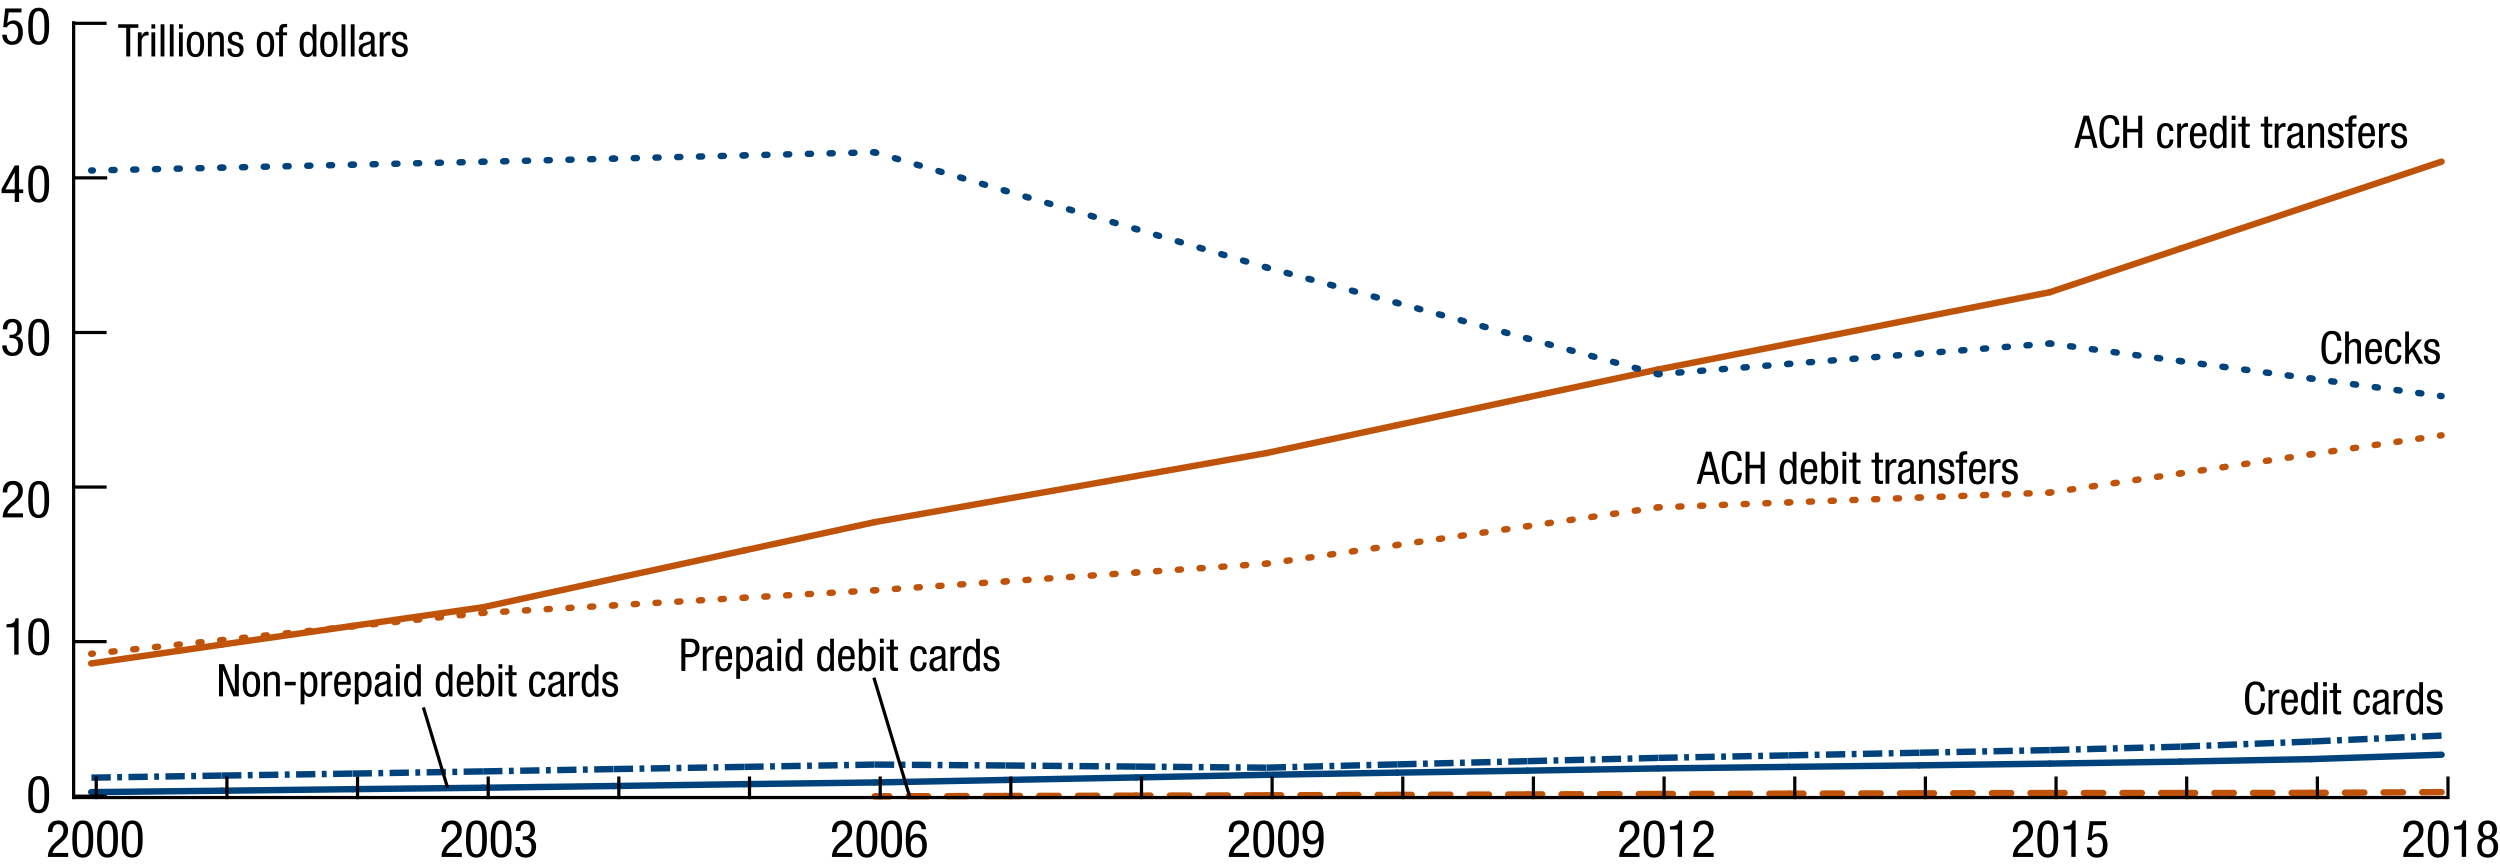 <?xml version="1.0" encoding="utf-8"?>
<!-- Generator: Adobe Illustrator 24.0.0, SVG Export Plug-In . SVG Version: 6.00 Build 0)  -->
<svg version="1.1" xmlns="http://www.w3.org/2000/svg" xmlns:xlink="http://www.w3.org/1999/xlink" x="0px" y="0px"
	 viewBox="0 0 388.35 134.83" style="enable-background:new 0 0 388.35 134.83;" xml:space="preserve">
<style type="text/css">
	.st0{fill-rule:evenodd;clip-rule:evenodd;fill:none;stroke:#000000;stroke-width:0.5;stroke-linecap:square;stroke-miterlimit:10;}
	
		.st1{fill-rule:evenodd;clip-rule:evenodd;fill:none;stroke:#BF530A;stroke-linecap:round;stroke-miterlimit:10;stroke-dasharray:3,3;}
	.st2{fill-rule:evenodd;clip-rule:evenodd;stroke:#00437C;stroke-linecap:round;stroke-miterlimit:10;}
	.st3{fill-rule:evenodd;clip-rule:evenodd;fill:none;stroke:#00437C;stroke-miterlimit:10;stroke-dasharray:3,1,0.75,1;}
	.st4{fill-rule:evenodd;clip-rule:evenodd;stroke:#BF530A;stroke-linecap:round;stroke-miterlimit:10;}
	.st5{fill:none;stroke:#BF530A;stroke-linecap:round;stroke-miterlimit:10;}
	.st6{fill:none;stroke:#BF530A;stroke-linecap:round;stroke-miterlimit:10;stroke-dasharray:0.485,2.912;}
	.st7{fill:none;stroke:#BF530A;stroke-linecap:round;stroke-miterlimit:10;stroke-dasharray:0.485,2.911;}
	.st8{fill:none;stroke:#BF530A;stroke-linecap:round;stroke-miterlimit:10;stroke-dasharray:0.483,2.9;}
	.st9{fill:none;stroke:#BF530A;stroke-linecap:round;stroke-miterlimit:10;stroke-dasharray:0.483,2.9;}
	.st10{fill:none;stroke:#BF530A;stroke-linecap:round;stroke-miterlimit:10;stroke-dasharray:0.484,2.902;}
	.st11{fill:none;stroke:#BF530A;stroke-linecap:round;stroke-miterlimit:10;stroke-dasharray:0.488,2.925;}
	.st12{fill:none;stroke:#BF530A;stroke-linecap:round;stroke-miterlimit:10;stroke-dasharray:0.488,2.926;}
	.st13{fill:none;stroke:#BF530A;stroke-linecap:round;stroke-miterlimit:10;stroke-dasharray:0.483,2.897;}
	.st14{fill:none;stroke:#BF530A;stroke-linecap:round;stroke-miterlimit:10;stroke-dasharray:0.483,2.897;}
	.st15{fill:none;stroke:#BF530A;stroke-linecap:round;stroke-miterlimit:10;stroke-dasharray:0.488,2.927;}
	.st16{fill:none;stroke:#BF530A;stroke-linecap:round;stroke-miterlimit:10;stroke-dasharray:0.488,2.926;}
	.st17{fill:none;stroke:#00437C;stroke-linecap:round;stroke-miterlimit:10;}
	.st18{fill:none;stroke:#00437C;stroke-linecap:round;stroke-miterlimit:10;stroke-dasharray:0.483,2.896;}
	.st19{fill:none;stroke:#00437C;stroke-linecap:round;stroke-miterlimit:10;stroke-dasharray:0.483,2.896;}
	.st20{fill:none;stroke:#00437C;stroke-linecap:round;stroke-miterlimit:10;stroke-dasharray:0.483,2.896;}
	.st21{fill:none;stroke:#00437C;stroke-linecap:round;stroke-miterlimit:10;stroke-dasharray:0.483,2.896;}
	.st22{fill:none;stroke:#00437C;stroke-linecap:round;stroke-miterlimit:10;stroke-dasharray:0.503,3.021;}
	.st23{fill:none;stroke:#00437C;stroke-linecap:round;stroke-miterlimit:10;stroke-dasharray:0.503,3.02;}
	.st24{fill:none;stroke:#00437C;stroke-linecap:round;stroke-miterlimit:10;stroke-dasharray:0.5,3.003;}
	.st25{fill:none;stroke:#00437C;stroke-linecap:round;stroke-miterlimit:10;stroke-dasharray:0.501,3.004;}
	.st26{fill:none;stroke:#00437C;stroke-linecap:round;stroke-miterlimit:10;stroke-dasharray:0.484,2.904;}
	.st27{fill:none;stroke:#00437C;stroke-linecap:round;stroke-miterlimit:10;stroke-dasharray:0.484,2.904;}
	.st28{fill:none;stroke:#00437C;stroke-linecap:round;stroke-miterlimit:10;stroke-dasharray:0.487,2.922;}
	.st29{fill:none;stroke:#00437C;stroke-linecap:round;stroke-miterlimit:10;stroke-dasharray:0.487,2.921;}
	.st30{fill:none;stroke:#000000;stroke-width:0.5;stroke-miterlimit:10;}
</style>
<g id="new_graph">
	<g>
	</g>
	<g>
		<line class="st0" x1="11.44" y1="123.89" x2="11.44" y2="3.54"/>
	</g>
	<g>
		<g>
			<g>
				<line class="st1" x1="156.15" y1="123.65" x2="135.87" y2="123.7"/>
				<line class="st1" x1="176.44" y1="123.6" x2="156.15" y2="123.65"/>
				<line class="st1" x1="196.72" y1="123.55" x2="176.44" y2="123.6"/>
				<line class="st1" x1="217.01" y1="123.48" x2="196.72" y2="123.55"/>
				<line class="st1" x1="237.29" y1="123.41" x2="217.01" y2="123.48"/>
				<line class="st1" x1="257.57" y1="123.34" x2="237.29" y2="123.41"/>
				<line class="st1" x1="277.86" y1="123.29" x2="257.57" y2="123.34"/>
				<line class="st1" x1="298.14" y1="123.24" x2="277.86" y2="123.29"/>
				<line class="st1" x1="318.42" y1="123.19" x2="298.14" y2="123.24"/>
				<line class="st1" x1="338.71" y1="123.19" x2="318.42" y2="123.19"/>
				<line class="st1" x1="358.99" y1="123.17" x2="338.71" y2="123.19"/>
				<line class="st1" x1="379.27" y1="123.05" x2="358.99" y2="123.17"/>
			</g>
		</g>
		<g>
			<g>
				<line class="st2" x1="34.45" y1="122.83" x2="14.17" y2="123.05"/>
				<line class="st2" x1="54.74" y1="122.59" x2="34.45" y2="122.83"/>
				<line class="st2" x1="75.02" y1="122.37" x2="54.74" y2="122.59"/>
				<line class="st2" x1="95.3" y1="122.1" x2="75.02" y2="122.37"/>
				<line class="st2" x1="115.59" y1="121.81" x2="95.3" y2="122.1"/>
				<line class="st2" x1="135.87" y1="121.55" x2="115.59" y2="121.81"/>
				<line class="st2" x1="156.15" y1="121.16" x2="135.87" y2="121.55"/>
				<line class="st2" x1="176.44" y1="120.77" x2="156.15" y2="121.16"/>
				<line class="st2" x1="196.72" y1="120.36" x2="176.44" y2="120.77"/>
				<line class="st2" x1="217.01" y1="120.02" x2="196.72" y2="120.36"/>
				<line class="st2" x1="237.29" y1="119.71" x2="217.01" y2="120.02"/>
				<line class="st2" x1="257.57" y1="119.37" x2="237.29" y2="119.71"/>
				<line class="st2" x1="277.86" y1="119.13" x2="257.57" y2="119.37"/>
				<line class="st2" x1="298.14" y1="118.89" x2="277.86" y2="119.13"/>
				<line class="st2" x1="318.42" y1="118.62" x2="298.14" y2="118.89"/>
				<line class="st2" x1="338.71" y1="118.31" x2="318.42" y2="118.62"/>
				<line class="st2" x1="358.99" y1="117.92" x2="338.71" y2="118.31"/>
				<line class="st2" x1="379.27" y1="117.24" x2="358.99" y2="117.92"/>
			</g>
		</g>
		<g>
			<g>
				<line class="st3" x1="34.45" y1="120.48" x2="14.17" y2="120.8"/>
				<line class="st3" x1="54.74" y1="120.17" x2="34.45" y2="120.48"/>
				<line class="st3" x1="75.02" y1="119.83" x2="54.74" y2="120.17"/>
				<line class="st3" x1="95.3" y1="119.47" x2="75.02" y2="119.83"/>
				<line class="st3" x1="115.59" y1="119.13" x2="95.3" y2="119.47"/>
				<line class="st3" x1="135.87" y1="118.77" x2="115.59" y2="119.13"/>
				<line class="st3" x1="156.15" y1="118.91" x2="135.87" y2="118.77"/>
				<line class="st3" x1="176.44" y1="119.08" x2="156.15" y2="118.91"/>
				<line class="st3" x1="196.72" y1="119.25" x2="176.44" y2="119.08"/>
				<line class="st3" x1="217.01" y1="118.74" x2="196.72" y2="119.25"/>
				<line class="st3" x1="237.29" y1="118.24" x2="217.01" y2="118.74"/>
				<line class="st3" x1="257.57" y1="117.73" x2="237.29" y2="118.24"/>
				<line class="st3" x1="277.86" y1="117.34" x2="257.57" y2="117.73"/>
				<line class="st3" x1="298.14" y1="116.93" x2="277.86" y2="117.34"/>
				<line class="st3" x1="318.42" y1="116.52" x2="298.14" y2="116.93"/>
				<line class="st3" x1="338.71" y1="115.99" x2="318.42" y2="116.52"/>
				<line class="st3" x1="358.99" y1="115.19" x2="338.71" y2="115.99"/>
				<line class="st3" x1="379.27" y1="114.27" x2="358.99" y2="115.19"/>
			</g>
		</g>
		<g>
			<g>
				<line class="st4" x1="34.45" y1="100.13" x2="14.17" y2="103.06"/>
				<line class="st4" x1="54.74" y1="97.23" x2="34.45" y2="100.13"/>
				<line class="st4" x1="75.02" y1="94.33" x2="54.74" y2="97.23"/>
				<line class="st4" x1="95.3" y1="89.91" x2="75.02" y2="94.33"/>
				<line class="st4" x1="115.59" y1="85.51" x2="95.3" y2="89.91"/>
				<line class="st4" x1="135.87" y1="81.11" x2="115.59" y2="85.51"/>
				<line class="st4" x1="156.15" y1="77.53" x2="135.87" y2="81.11"/>
				<line class="st4" x1="176.44" y1="73.96" x2="156.15" y2="77.53"/>
				<line class="st4" x1="196.72" y1="70.38" x2="176.44" y2="73.96"/>
				<line class="st4" x1="217.01" y1="66.05" x2="196.72" y2="70.38"/>
				<line class="st4" x1="237.29" y1="61.72" x2="217.01" y2="66.05"/>
				<line class="st4" x1="257.57" y1="57.4" x2="237.29" y2="61.72"/>
				<line class="st4" x1="277.86" y1="53.41" x2="257.57" y2="57.4"/>
				<line class="st4" x1="298.14" y1="49.4" x2="277.86" y2="53.41"/>
				<line class="st4" x1="318.42" y1="45.39" x2="298.14" y2="49.4"/>
				<line class="st4" x1="338.71" y1="38.62" x2="318.42" y2="45.39"/>
				<line class="st4" x1="358.99" y1="31.87" x2="338.71" y2="38.62"/>
				<line class="st4" x1="379.27" y1="25.11" x2="358.99" y2="31.87"/>
			</g>
		</g>
		<g>
			<g>
				<g>
					<g>
						<line class="st5" x1="34.45" y1="99.43" x2="34.2" y2="99.46"/>
						<line class="st6" x1="31.31" y1="99.76" x2="15.86" y2="101.38"/>
						<line class="st5" x1="14.42" y1="101.53" x2="14.17" y2="101.56"/>
					</g>
				</g>
				<g>
					<g>
						<line class="st5" x1="54.74" y1="97.3" x2="54.49" y2="97.33"/>
						<line class="st6" x1="51.59" y1="97.63" x2="36.15" y2="99.25"/>
						<line class="st5" x1="34.7" y1="99.4" x2="34.45" y2="99.43"/>
					</g>
				</g>
				<g>
					<g>
						<line class="st5" x1="75.02" y1="95.2" x2="74.77" y2="95.23"/>
						<line class="st7" x1="71.87" y1="95.53" x2="56.43" y2="97.13"/>
						<line class="st5" x1="54.98" y1="97.28" x2="54.74" y2="97.3"/>
					</g>
				</g>
				<g>
					<g>
						<line class="st5" x1="95.3" y1="94.04" x2="95.05" y2="94.06"/>
						<line class="st8" x1="92.16" y1="94.22" x2="76.72" y2="95.1"/>
						<line class="st5" x1="75.27" y1="95.19" x2="75.02" y2="95.2"/>
					</g>
				</g>
				<g>
					<g>
						<line class="st5" x1="115.59" y1="92.86" x2="115.34" y2="92.87"/>
						<line class="st9" x1="112.44" y1="93.04" x2="97" y2="93.94"/>
						<line class="st5" x1="95.55" y1="94.03" x2="95.3" y2="94.04"/>
					</g>
				</g>
				<g>
					<g>
						<line class="st5" x1="135.87" y1="91.7" x2="135.62" y2="91.71"/>
						<line class="st8" x1="132.73" y1="91.88" x2="117.28" y2="92.76"/>
						<line class="st5" x1="115.84" y1="92.84" x2="115.59" y2="92.86"/>
					</g>
				</g>
				<g>
					<g>
						<line class="st5" x1="156.15" y1="90.32" x2="155.9" y2="90.34"/>
						<line class="st10" x1="153.01" y1="90.53" x2="137.57" y2="91.58"/>
						<line class="st5" x1="136.12" y1="91.68" x2="135.87" y2="91.7"/>
					</g>
				</g>
				<g>
					<g>
						<line class="st5" x1="176.44" y1="88.94" x2="176.19" y2="88.96"/>
						<line class="st10" x1="173.29" y1="89.15" x2="157.85" y2="90.2"/>
						<line class="st5" x1="156.4" y1="90.3" x2="156.15" y2="90.32"/>
					</g>
				</g>
				<g>
					<g>
						<line class="st5" x1="196.72" y1="87.56" x2="196.47" y2="87.58"/>
						<line class="st10" x1="193.58" y1="87.78" x2="178.13" y2="88.83"/>
						<line class="st5" x1="176.69" y1="88.92" x2="176.44" y2="88.94"/>
					</g>
				</g>
				<g>
					<g>
						<line class="st5" x1="217.01" y1="84.66" x2="216.76" y2="84.7"/>
						<line class="st11" x1="213.86" y1="85.11" x2="198.42" y2="87.32"/>
						<line class="st5" x1="196.97" y1="87.53" x2="196.72" y2="87.56"/>
					</g>
				</g>
				<g>
					<g>
						<line class="st5" x1="237.29" y1="81.74" x2="237.04" y2="81.77"/>
						<line class="st12" x1="234.15" y1="82.19" x2="218.7" y2="84.42"/>
						<line class="st5" x1="217.25" y1="84.63" x2="217.01" y2="84.66"/>
					</g>
				</g>
				<g>
					<g>
						<line class="st5" x1="257.57" y1="78.81" x2="257.33" y2="78.85"/>
						<line class="st12" x1="254.43" y1="79.27" x2="238.98" y2="81.49"/>
						<line class="st5" x1="237.54" y1="81.7" x2="237.29" y2="81.74"/>
					</g>
				</g>
				<g>
					<g>
						<line class="st5" x1="277.86" y1="78.04" x2="277.61" y2="78.05"/>
						<line class="st13" x1="274.71" y1="78.16" x2="259.27" y2="78.75"/>
						<line class="st5" x1="257.82" y1="78.8" x2="257.57" y2="78.81"/>
					</g>
				</g>
				<g>
					<g>
						<line class="st5" x1="298.14" y1="77.29" x2="297.89" y2="77.3"/>
						<line class="st14" x1="294.99" y1="77.41" x2="279.55" y2="77.98"/>
						<line class="st5" x1="278.11" y1="78.03" x2="277.86" y2="78.04"/>
					</g>
				</g>
				<g>
					<g>
						<line class="st5" x1="318.42" y1="76.52" x2="318.17" y2="76.53"/>
						<line class="st13" x1="315.28" y1="76.64" x2="299.84" y2="77.23"/>
						<line class="st5" x1="298.39" y1="77.28" x2="298.14" y2="77.29"/>
					</g>
				</g>
				<g>
					<g>
						<line class="st5" x1="338.71" y1="73.54" x2="338.46" y2="73.58"/>
						<line class="st15" x1="335.56" y1="74" x2="320.12" y2="76.27"/>
						<line class="st5" x1="318.67" y1="76.48" x2="318.42" y2="76.52"/>
					</g>
				</g>
				<g>
					<g>
						<line class="st5" x1="358.99" y1="70.57" x2="358.74" y2="70.61"/>
						<line class="st15" x1="355.85" y1="71.03" x2="340.4" y2="73.3"/>
						<line class="st5" x1="338.95" y1="73.51" x2="338.71" y2="73.54"/>
					</g>
				</g>
				<g>
					<g>
						<line class="st5" x1="379.27" y1="67.62" x2="379.03" y2="67.66"/>
						<line class="st16" x1="376.13" y1="68.08" x2="360.69" y2="70.32"/>
						<line class="st5" x1="359.24" y1="70.54" x2="358.99" y2="70.57"/>
					</g>
				</g>
			</g>
		</g>
		<g>
			<g>
				<g>
					<g>
						<line class="st17" x1="34.45" y1="26.05" x2="34.2" y2="26.05"/>
						<line class="st18" x1="31.31" y1="26.12" x2="15.87" y2="26.45"/>
						<line class="st17" x1="14.42" y1="26.48" x2="14.17" y2="26.48"/>
					</g>
				</g>
				<g>
					<g>
						<line class="st17" x1="54.74" y1="25.59" x2="54.49" y2="25.59"/>
						<line class="st19" x1="51.59" y1="25.66" x2="36.15" y2="26.01"/>
						<line class="st17" x1="34.7" y1="26.04" x2="34.45" y2="26.05"/>
					</g>
				</g>
				<g>
					<g>
						<line class="st17" x1="75.02" y1="25.13" x2="74.77" y2="25.14"/>
						<line class="st19" x1="71.87" y1="25.2" x2="56.43" y2="25.55"/>
						<line class="st17" x1="54.99" y1="25.58" x2="54.74" y2="25.59"/>
					</g>
				</g>
				<g>
					<g>
						<line class="st17" x1="95.3" y1="24.65" x2="95.05" y2="24.65"/>
						<line class="st20" x1="92.16" y1="24.72" x2="76.72" y2="25.09"/>
						<line class="st17" x1="75.27" y1="25.12" x2="75.02" y2="25.13"/>
					</g>
				</g>
				<g>
					<g>
						<line class="st17" x1="115.59" y1="24.14" x2="115.34" y2="24.15"/>
						<line class="st21" x1="112.44" y1="24.22" x2="97" y2="24.6"/>
						<line class="st17" x1="95.55" y1="24.64" x2="95.3" y2="24.65"/>
					</g>
				</g>
				<g>
					<g>
						<line class="st17" x1="135.87" y1="23.66" x2="135.62" y2="23.66"/>
						<line class="st20" x1="132.73" y1="23.73" x2="117.28" y2="24.1"/>
						<line class="st17" x1="115.84" y1="24.13" x2="115.59" y2="24.14"/>
					</g>
				</g>
				<g>
					<g>
						<line class="st17" x1="156.15" y1="29.63" x2="155.91" y2="29.56"/>
						<line class="st22" x1="153.02" y1="28.7" x2="137.56" y2="24.15"/>
						<line class="st17" x1="136.11" y1="23.73" x2="135.87" y2="23.66"/>
					</g>
				</g>
				<g>
					<g>
						<line class="st17" x1="176.44" y1="35.57" x2="176.2" y2="35.5"/>
						<line class="st23" x1="173.3" y1="34.65" x2="157.84" y2="30.12"/>
						<line class="st17" x1="156.39" y1="29.7" x2="156.15" y2="29.63"/>
					</g>
				</g>
				<g>
					<g>
						<line class="st17" x1="196.72" y1="41.54" x2="196.48" y2="41.47"/>
						<line class="st22" x1="193.58" y1="40.62" x2="178.13" y2="36.07"/>
						<line class="st17" x1="176.68" y1="35.64" x2="176.44" y2="35.57"/>
					</g>
				</g>
				<g>
					<g>
						<line class="st17" x1="217.01" y1="47.05" x2="216.76" y2="46.99"/>
						<line class="st24" x1="213.87" y1="46.2" x2="198.41" y2="42"/>
						<line class="st17" x1="196.96" y1="41.61" x2="196.72" y2="41.54"/>
					</g>
				</g>
				<g>
					<g>
						<line class="st17" x1="237.29" y1="52.59" x2="237.05" y2="52.52"/>
						<line class="st25" x1="234.15" y1="51.73" x2="218.7" y2="47.51"/>
						<line class="st17" x1="217.25" y1="47.12" x2="217.01" y2="47.05"/>
					</g>
				</g>
				<g>
					<g>
						<line class="st17" x1="257.57" y1="58.12" x2="257.33" y2="58.06"/>
						<line class="st25" x1="254.43" y1="57.27" x2="238.98" y2="53.05"/>
						<line class="st17" x1="237.53" y1="52.65" x2="237.29" y2="52.59"/>
					</g>
				</g>
				<g>
					<g>
						<line class="st17" x1="277.86" y1="56.53" x2="277.61" y2="56.55"/>
						<line class="st26" x1="274.71" y1="56.78" x2="259.27" y2="57.99"/>
						<line class="st17" x1="257.82" y1="58.1" x2="257.57" y2="58.12"/>
					</g>
				</g>
				<g>
					<g>
						<line class="st17" x1="298.14" y1="54.93" x2="297.89" y2="54.95"/>
						<line class="st26" x1="295" y1="55.18" x2="279.55" y2="56.39"/>
						<line class="st17" x1="278.11" y1="56.51" x2="277.86" y2="56.53"/>
					</g>
				</g>
				<g>
					<g>
						<line class="st17" x1="318.42" y1="53.36" x2="318.17" y2="53.38"/>
						<line class="st27" x1="315.28" y1="53.61" x2="299.84" y2="54.8"/>
						<line class="st17" x1="298.39" y1="54.91" x2="298.14" y2="54.93"/>
					</g>
				</g>
				<g>
					<g>
						<line class="st17" x1="338.71" y1="56.09" x2="338.46" y2="56.06"/>
						<line class="st28" x1="335.56" y1="55.67" x2="320.12" y2="53.59"/>
						<line class="st17" x1="318.67" y1="53.39" x2="318.42" y2="53.36"/>
					</g>
				</g>
				<g>
					<g>
						<line class="st17" x1="358.99" y1="58.8" x2="358.74" y2="58.77"/>
						<line class="st29" x1="355.85" y1="58.38" x2="340.4" y2="56.32"/>
						<line class="st17" x1="338.96" y1="56.13" x2="338.71" y2="56.09"/>
					</g>
				</g>
				<g>
					<g>
						<line class="st17" x1="379.27" y1="61.53" x2="379.03" y2="61.5"/>
						<line class="st28" x1="376.13" y1="61.11" x2="360.69" y2="59.03"/>
						<line class="st17" x1="359.24" y1="58.83" x2="358.99" y2="58.8"/>
					</g>
				</g>
			</g>
		</g>
	</g>
	<g>
		<g>
		</g>
		<g>
		</g>
		<g>
		</g>
		<g>
		</g>
		<g>
		</g>
		<g>
		</g>
	</g>
	<g>
		<g>
			<path d="M376.49,133.12h-3.17c0-1.06,0.59-1.78,1.22-2.32l0.46-0.39c0.46-0.39,0.75-0.74,0.75-1.36c0-0.48-0.22-1.02-0.82-1.02
				c-0.87,0-0.9,0.9-0.9,1.22h-0.7c0-1.06,0.45-1.8,1.61-1.8c1.31,0,1.52,1.02,1.52,1.51c0,0.86-0.36,1.33-0.99,1.86l-0.8,0.7
				c-0.31,0.26-0.53,0.59-0.62,0.97h2.43V133.12z"/>
			<path d="M377.13,130.36c0-1.25,0.08-2.91,1.62-2.91s1.62,1.53,1.62,2.91c0,1.19-0.08,2.86-1.62,2.86S377.13,131.71,377.13,130.36
				z M378.75,132.7c0.86,0,0.91-1.14,0.91-2.33c0-1.25-0.05-2.38-0.91-2.38s-0.91,1.13-0.91,2.38
				C377.83,131.56,377.88,132.7,378.75,132.7z"/>
			<path d="M381.2,128.38c0.71-0.04,1.36-0.12,1.4-0.93h0.48v5.66h-0.67v-4.25h-1.21V128.38z"/>
			<path d="M385.8,130.1c-0.58-0.23-0.82-0.6-0.82-1.21c0-0.92,0.54-1.44,1.45-1.44s1.45,0.52,1.45,1.44c0,0.61-0.25,0.98-0.82,1.21
				c0.66,0.22,1,0.7,1,1.46c0,0.74-0.35,1.67-1.62,1.67s-1.62-0.93-1.62-1.67C384.8,130.8,385.14,130.32,385.8,130.1z M386.43,132.7
				c0.66,0,0.92-0.5,0.92-1.17s-0.26-1.17-0.92-1.17s-0.92,0.5-0.92,1.17S385.77,132.7,386.43,132.7z M385.68,128.91
				c0,0.54,0.22,0.93,0.74,0.93c0.51,0,0.74-0.39,0.74-0.93c0-0.54-0.23-0.93-0.74-0.93C385.91,127.98,385.68,128.37,385.68,128.91z
				"/>
		</g>
		<g>
		</g>
		<g>
		</g>
		<g>
			<path d="M315.84,133.12h-3.17c0-1.06,0.59-1.78,1.22-2.32l0.46-0.39c0.46-0.39,0.75-0.74,0.75-1.36c0-0.48-0.22-1.02-0.82-1.02
				c-0.87,0-0.9,0.9-0.9,1.22h-0.7c0-1.06,0.45-1.8,1.61-1.8c1.31,0,1.52,1.02,1.52,1.51c0,0.86-0.36,1.33-0.99,1.86l-0.8,0.7
				c-0.31,0.26-0.53,0.59-0.62,0.97h2.43V133.12z"/>
			<path d="M316.48,130.36c0-1.25,0.08-2.91,1.62-2.91s1.62,1.53,1.62,2.91c0,1.19-0.08,2.86-1.62,2.86S316.48,131.71,316.48,130.36
				z M318.1,132.7c0.86,0,0.91-1.14,0.91-2.33c0-1.25-0.05-2.38-0.91-2.38s-0.91,1.13-0.91,2.38
				C317.19,131.56,317.23,132.7,318.1,132.7z"/>
			<path d="M320.55,128.38c0.71-0.04,1.36-0.12,1.4-0.93h0.48v5.66h-0.67v-4.25h-1.21V128.38z"/>
			<path d="M324.63,127.57h2.53v0.62h-1.99l-0.22,1.64l0.02,0.02c0.23-0.28,0.61-0.42,0.99-0.42c0.86,0,1.42,0.67,1.42,1.86
				c0,1.06-0.46,1.94-1.65,1.94c-1.34,0-1.55-1.11-1.55-1.57h0.7c0,0.3,0.11,1.04,0.86,1.04c0.8,0,0.93-0.9,0.93-1.47
				c0-0.62-0.23-1.28-0.94-1.28c-0.49,0-0.8,0.42-0.8,0.55l-0.61-0.03L324.63,127.57z"/>
		</g>
		<g>
		</g>
		<g>
		</g>
		<g>
			<path d="M254.69,133.12h-3.17c0-1.06,0.59-1.78,1.22-2.32l0.46-0.39c0.46-0.39,0.75-0.74,0.75-1.36c0-0.48-0.22-1.02-0.82-1.02
				c-0.87,0-0.9,0.9-0.9,1.22h-0.7c0-1.06,0.45-1.8,1.61-1.8c1.31,0,1.52,1.02,1.52,1.51c0,0.86-0.36,1.33-0.99,1.86l-0.8,0.7
				c-0.31,0.26-0.53,0.59-0.62,0.97h2.43V133.12z"/>
			<path d="M255.33,130.36c0-1.25,0.08-2.91,1.62-2.91s1.62,1.53,1.62,2.91c0,1.19-0.08,2.86-1.62,2.86S255.33,131.71,255.33,130.36
				z M256.95,132.7c0.86,0,0.91-1.14,0.91-2.33c0-1.25-0.05-2.38-0.91-2.38s-0.91,1.13-0.91,2.38
				C256.04,131.56,256.09,132.7,256.95,132.7z"/>
			<path d="M259.41,128.38c0.71-0.04,1.36-0.12,1.4-0.93h0.48v5.66h-0.67v-4.25h-1.21V128.38z"/>
			<path d="M266.21,133.12h-3.17c0-1.06,0.59-1.78,1.22-2.32l0.46-0.39c0.46-0.39,0.75-0.74,0.75-1.36c0-0.48-0.22-1.02-0.82-1.02
				c-0.87,0-0.9,0.9-0.9,1.22h-0.7c0-1.06,0.45-1.8,1.61-1.8c1.31,0,1.52,1.02,1.52,1.51c0,0.86-0.36,1.33-0.99,1.86l-0.8,0.7
				c-0.31,0.26-0.53,0.59-0.62,0.97h2.43V133.12z"/>
		</g>
		<g>
		</g>
		<g>
		</g>
		<g>
			<path d="M194.04,133.12h-3.17c0-1.06,0.59-1.78,1.22-2.32l0.46-0.39c0.46-0.39,0.75-0.74,0.75-1.36c0-0.48-0.22-1.02-0.82-1.02
				c-0.87,0-0.9,0.9-0.9,1.22h-0.7c0-1.06,0.45-1.8,1.61-1.8c1.31,0,1.52,1.02,1.52,1.51c0,0.86-0.36,1.33-0.99,1.86l-0.8,0.7
				c-0.31,0.26-0.53,0.59-0.62,0.97h2.43V133.12z"/>
			<path d="M194.69,130.36c0-1.25,0.08-2.91,1.62-2.91s1.62,1.53,1.62,2.91c0,1.19-0.08,2.86-1.62,2.86S194.69,131.71,194.69,130.36
				z M196.3,132.7c0.86,0,0.91-1.14,0.91-2.33c0-1.25-0.05-2.38-0.91-2.38s-0.91,1.13-0.91,2.38
				C195.39,131.56,195.44,132.7,196.3,132.7z"/>
			<path d="M198.53,130.36c0-1.25,0.08-2.91,1.62-2.91s1.62,1.53,1.62,2.91c0,1.19-0.08,2.86-1.62,2.86S198.53,131.71,198.53,130.36
				z M200.14,132.7c0.86,0,0.91-1.14,0.91-2.33c0-1.25-0.05-2.38-0.91-2.38s-0.91,1.13-0.91,2.38
				C199.23,131.56,199.28,132.7,200.14,132.7z"/>
			<path d="M203.17,131.87c0,0.47,0.26,0.83,0.74,0.83c0.93,0,1-1.42,1-1.7v-0.45h-0.02c-0.1,0.22-0.46,0.63-1.08,0.63
				c-0.98,0-1.48-0.74-1.48-1.79c0-1.1,0.54-1.94,1.6-1.94c1.57,0,1.68,1.52,1.68,2.69c0,1.3-0.08,3.09-1.72,3.09
				c-1.31,0-1.43-1.1-1.43-1.36H203.17z M203.94,127.98c-0.7,0-0.9,0.71-0.9,1.31s0.15,1.31,0.9,1.31c0.74,0,0.9-0.71,0.9-1.31
				S204.64,127.98,203.94,127.98z"/>
		</g>
		<g>
		</g>
		<g>
		</g>
		<g>
			<path d="M132.4,133.12h-3.17c0-1.06,0.59-1.78,1.22-2.32l0.46-0.39c0.46-0.39,0.75-0.74,0.75-1.36c0-0.48-0.22-1.02-0.82-1.02
				c-0.87,0-0.9,0.9-0.9,1.22h-0.7c0-1.06,0.45-1.8,1.61-1.8c1.31,0,1.52,1.02,1.52,1.51c0,0.86-0.36,1.33-0.99,1.86l-0.8,0.7
				c-0.31,0.26-0.53,0.59-0.62,0.97h2.43V133.12z"/>
			<path d="M133.04,130.36c0-1.25,0.08-2.91,1.62-2.91s1.62,1.53,1.62,2.91c0,1.19-0.08,2.86-1.62,2.86S133.04,131.71,133.04,130.36
				z M134.65,132.7c0.86,0,0.91-1.14,0.91-2.33c0-1.25-0.05-2.38-0.91-2.38s-0.91,1.13-0.91,2.38
				C133.74,131.56,133.79,132.7,134.65,132.7z"/>
			<path d="M136.88,130.36c0-1.25,0.08-2.91,1.62-2.91s1.62,1.53,1.62,2.91c0,1.19-0.08,2.86-1.62,2.86S136.88,131.71,136.88,130.36
				z M138.49,132.7c0.86,0,0.91-1.14,0.91-2.33c0-1.25-0.05-2.38-0.91-2.38s-0.91,1.13-0.91,2.38
				C137.58,131.56,137.63,132.7,138.49,132.7z"/>
			<path d="M143.14,128.81c0-0.48-0.26-0.83-0.74-0.83c-0.93,0-1,1.41-1,1.7v0.45h0.02c0.1-0.22,0.46-0.63,1.08-0.63
				c0.98,0,1.48,0.74,1.48,1.79c0,1.1-0.54,1.94-1.6,1.94c-1.57,0-1.68-1.51-1.68-2.69c0-1.3,0.08-3.09,1.72-3.09
				c1.31,0,1.43,1.1,1.43,1.36H143.14z M142.37,132.7c0.7,0,0.9-0.71,0.9-1.31c0-0.6-0.15-1.31-0.9-1.31c-0.74,0-0.9,0.71-0.9,1.31
				C141.48,131.99,141.67,132.7,142.37,132.7z"/>
		</g>
		<g>
		</g>
		<g>
		</g>
		<g>
			<path d="M71.75,133.12h-3.17c0-1.06,0.59-1.78,1.22-2.32l0.46-0.39c0.46-0.39,0.75-0.74,0.75-1.36c0-0.48-0.22-1.02-0.82-1.02
				c-0.87,0-0.9,0.9-0.9,1.22h-0.7c0-1.06,0.45-1.8,1.61-1.8c1.31,0,1.52,1.02,1.52,1.51c0,0.86-0.36,1.33-0.99,1.86l-0.8,0.7
				c-0.31,0.26-0.53,0.59-0.62,0.97h2.43V133.12z"/>
			<path d="M72.39,130.36c0-1.25,0.08-2.91,1.62-2.91s1.62,1.53,1.62,2.91c0,1.19-0.08,2.86-1.62,2.86S72.39,131.71,72.39,130.36z
				 M74,132.7c0.86,0,0.91-1.14,0.91-2.33c0-1.25-0.05-2.38-0.91-2.38s-0.91,1.13-0.91,2.38C73.09,131.56,73.14,132.7,74,132.7z"/>
			<path d="M76.23,130.36c0-1.25,0.08-2.91,1.62-2.91s1.62,1.53,1.62,2.91c0,1.19-0.08,2.86-1.62,2.86S76.23,131.71,76.23,130.36z
				 M77.84,132.7c0.86,0,0.91-1.14,0.91-2.33c0-1.25-0.05-2.38-0.91-2.38s-0.91,1.13-0.91,2.38
				C76.93,131.56,76.98,132.7,77.84,132.7z"/>
			<path d="M81.2,129.92h0.35c0.6,0,0.86-0.43,0.86-1c0-0.51-0.19-0.94-0.74-0.94c-0.74,0-0.82,0.7-0.82,1.1h-0.7
				c0-0.96,0.46-1.63,1.5-1.63c1.18,0,1.46,0.83,1.46,1.47c0,0.58-0.28,1.06-0.88,1.21v0.02c0.64,0.13,1.05,0.53,1.05,1.32
				c0,1.03-0.52,1.75-1.61,1.75c-1.52,0-1.61-1.32-1.61-1.58v-0.07h0.7c0,0.52,0.26,1.12,0.9,1.12c0.42,0,0.9-0.21,0.9-1.17
				c0-0.67-0.32-1.08-1.02-1.08H81.2V129.92z"/>
		</g>
		<g>
		</g>
		<g>
		</g>
		<g>
			<path d="M10.6,133.12H7.43c0-1.06,0.59-1.78,1.22-2.32l0.46-0.39c0.46-0.39,0.75-0.74,0.75-1.36c0-0.48-0.22-1.02-0.82-1.02
				c-0.87,0-0.9,0.9-0.9,1.22h-0.7c0-1.06,0.45-1.8,1.61-1.8c1.31,0,1.52,1.02,1.52,1.51c0,0.86-0.36,1.33-0.99,1.86l-0.8,0.7
				c-0.31,0.26-0.53,0.59-0.62,0.97h2.43V133.12z"/>
			<path d="M11.24,130.36c0-1.25,0.08-2.91,1.62-2.91s1.62,1.53,1.62,2.91c0,1.19-0.08,2.86-1.62,2.86S11.24,131.71,11.24,130.36z
				 M12.85,132.7c0.86,0,0.91-1.14,0.91-2.33c0-1.25-0.05-2.38-0.91-2.38s-0.91,1.13-0.91,2.38
				C11.94,131.56,11.99,132.7,12.85,132.7z"/>
			<path d="M15.08,130.36c0-1.25,0.08-2.91,1.62-2.91s1.62,1.53,1.62,2.91c0,1.19-0.08,2.86-1.62,2.86S15.08,131.71,15.08,130.36z
				 M16.69,132.7c0.86,0,0.91-1.14,0.91-2.33c0-1.25-0.05-2.38-0.91-2.38s-0.91,1.13-0.91,2.38
				C15.78,131.56,15.83,132.7,16.69,132.7z"/>
			<path d="M18.92,130.36c0-1.25,0.08-2.91,1.62-2.91s1.62,1.53,1.62,2.91c0,1.19-0.08,2.86-1.62,2.86S18.92,131.71,18.92,130.36z
				 M20.53,132.7c0.86,0,0.91-1.14,0.91-2.33c0-1.25-0.05-2.38-0.91-2.38s-0.91,1.13-0.91,2.38
				C19.62,131.56,19.67,132.7,20.53,132.7z"/>
		</g>
	</g>
</g>
<g id="axis">
	<g>
		<g id="XMLID_2_">
			<path d="M363.74,54.78c-0.06,0.95-0.43,1.81-1.52,1.81c-1.42,0-1.61-1.34-1.61-2.6s0.23-2.6,1.61-2.6c1.02,0,1.45,0.57,1.48,1.55
				h-0.64c-0.02-0.57-0.2-1.05-0.83-1.05c-0.85,0-0.97,0.94-0.97,2.09c0,1.16,0.11,2.09,0.97,2.09c0.75,0,0.85-0.7,0.88-1.31H363.74
				z"/>
			<path d="M364.29,51.49h0.59v1.67h0.01c0.15-0.31,0.57-0.53,0.9-0.53c0.97,0,0.97,0.74,0.97,1.19v2.66h-0.59V53.9
				c0-0.29-0.02-0.76-0.55-0.76c-0.32,0-0.74,0.22-0.74,0.76v2.59h-0.59V51.49z"/>
			<path d="M368.02,54.69c0,0.58,0,1.44,0.72,1.44c0.56,0,0.64-0.58,0.64-0.87h0.59c0,0.4-0.23,1.33-1.26,1.33
				c-0.92,0-1.3-0.63-1.3-1.93c0-0.93,0.18-2.02,1.34-2.02c1.15,0,1.25,1,1.25,1.81v0.24H368.02z M369.38,54.22v-0.2
				c0-0.42-0.13-0.92-0.65-0.92c-0.62,0-0.69,0.76-0.69,0.98v0.14H369.38z"/>
			<path d="M372.43,53.88c0-0.36-0.15-0.78-0.59-0.78c-0.36,0-0.74,0.18-0.74,1.55c0,0.48,0.01,1.47,0.71,1.47
				c0.5,0,0.62-0.53,0.62-0.94h0.59c0,0.59-0.29,1.4-1.23,1.4c-0.92,0-1.3-0.63-1.3-1.93c0-0.93,0.18-2.02,1.34-2.02
				c1.03,0,1.2,0.81,1.2,1.24H372.43z"/>
			<path d="M376.42,56.49h-0.69l-1.04-1.86l-0.48,0.59v1.27h-0.59v-5h0.59v2.98h0.01l1.32-1.73h0.69l-1.14,1.42L376.42,56.49z"/>
			<path d="M378.34,53.84c0-0.48-0.13-0.74-0.55-0.74c-0.19,0-0.61,0.05-0.61,0.57c0,0.45,0.46,0.53,0.92,0.68
				c0.45,0.15,0.92,0.31,0.92,1.06c0,0.78-0.51,1.18-1.21,1.18c-1.27,0-1.29-0.95-1.29-1.33h0.59c0,0.46,0.12,0.87,0.7,0.87
				c0.19,0,0.62-0.09,0.62-0.62c0-0.5-0.47-0.62-0.92-0.76c-0.46-0.15-0.92-0.29-0.92-1.06c0-0.7,0.55-1.04,1.2-1.04
				c1.09,0,1.14,0.76,1.14,1.2H378.34z"/>
		</g>
	</g>
	<g>
		<g id="XMLID_11_">
			<path d="M265.01,70.16h0.83l1.34,5h-0.64l-0.36-1.37h-1.6l-0.37,1.37h-0.64L265.01,70.16z M264.71,73.28h1.34l-0.64-2.42h-0.01
				L264.71,73.28z"/>
			<path d="M270.59,73.44c-0.06,0.95-0.43,1.81-1.52,1.81c-1.42,0-1.61-1.34-1.61-2.6s0.23-2.6,1.61-2.6c1.02,0,1.45,0.57,1.48,1.55
				h-0.64c-0.02-0.57-0.2-1.05-0.83-1.05c-0.85,0-0.97,0.94-0.97,2.09c0,1.16,0.11,2.09,0.97,2.09c0.75,0,0.85-0.7,0.88-1.31H270.59
				z"/>
			<path d="M274.12,75.16h-0.62v-2.41h-1.72v2.41h-0.62v-5h0.62v2.04h1.72v-2.04h0.62V75.16z"/>
			<path d="M279.06,75.16h-0.56V74.7h-0.01c-0.08,0.28-0.41,0.56-0.81,0.56c-0.89,0-1.23-0.8-1.23-1.97c0-0.78,0.12-1.98,1.18-1.98
				c0.34,0,0.69,0.2,0.83,0.53h0.01v-1.67h0.59V75.16z M277.75,74.75c0.64,0,0.76-0.61,0.76-1.47c0-0.73-0.12-1.47-0.76-1.47
				c-0.54,0-0.69,0.57-0.69,1.47S277.21,74.75,277.75,74.75z"/>
			<path d="M280.32,73.35c0,0.58,0,1.44,0.72,1.44c0.56,0,0.64-0.58,0.64-0.87h0.59c0,0.4-0.23,1.33-1.26,1.33
				c-0.92,0-1.3-0.63-1.3-1.93c0-0.93,0.18-2.02,1.34-2.02c1.15,0,1.25,1,1.25,1.81v0.24H280.32z M281.67,72.89v-0.2
				c0-0.42-0.13-0.92-0.65-0.92c-0.62,0-0.69,0.76-0.69,0.98v0.14H281.67z"/>
			<path d="M282.93,70.16h0.59v1.67h0.01c0.13-0.33,0.48-0.53,0.87-0.53c1.01,0,1.14,1.19,1.14,1.98c0,1.06-0.36,1.97-1.23,1.97
				c-0.41,0-0.74-0.28-0.81-0.56h-0.01v0.46h-0.56V70.16z M284.24,74.75c0.54,0,0.69-0.61,0.69-1.47c0-0.9-0.15-1.47-0.69-1.47
				c-0.64,0-0.76,0.74-0.76,1.47C283.49,74.04,283.61,74.75,284.24,74.75z"/>
			<path d="M286.21,70.16h0.59v0.67h-0.59V70.16z M286.21,71.4h0.59v3.75h-0.59V71.4z"/>
			<path d="M287.78,70.31h0.59v1.09h0.65v0.46h-0.65v2.41c0,0.3,0.08,0.42,0.39,0.42c0.13,0,0.2-0.01,0.26-0.02v0.48
				c-0.08,0.02-0.23,0.04-0.48,0.04c-0.62,0-0.76-0.25-0.76-0.74v-2.59h-0.55V71.4h0.55V70.31z"/>
			<path d="M291.27,70.31h0.59v1.09h0.65v0.46h-0.65v2.41c0,0.3,0.08,0.42,0.39,0.42c0.13,0,0.2-0.01,0.26-0.02v0.48
				c-0.08,0.02-0.23,0.04-0.48,0.04c-0.62,0-0.76-0.25-0.76-0.74v-2.59h-0.55V71.4h0.55V70.31z"/>
			<path d="M292.91,71.4h0.59v0.56h0.01c0.17-0.36,0.39-0.66,0.81-0.66c0.12,0,0.2,0.01,0.26,0.04v0.57
				c-0.06-0.01-0.13-0.03-0.32-0.03c-0.29,0-0.77,0.27-0.77,0.89v2.37h-0.59V71.4z"/>
			<path d="M294.89,72.54c0-0.85,0.36-1.23,1.26-1.23c1.14,0,1.14,0.69,1.14,1.08v2.09c0,0.16-0.01,0.3,0.18,0.3
				c0.08,0,0.11-0.01,0.14-0.04v0.42c-0.05,0.01-0.2,0.04-0.34,0.04c-0.22,0-0.51,0-0.53-0.48h-0.01c-0.19,0.34-0.55,0.54-0.9,0.54
				c-0.7,0-1.02-0.42-1.02-1.09c0-0.53,0.22-0.89,0.71-1.04l0.79-0.24c0.43-0.13,0.43-0.26,0.43-0.57c0-0.36-0.21-0.55-0.6-0.55
				c-0.64,0-0.64,0.59-0.64,0.74v0.04H294.89z M296.7,73.11c-0.23,0.23-0.74,0.27-1,0.44c-0.19,0.12-0.29,0.27-0.29,0.59
				c0,0.39,0.13,0.64,0.53,0.64c0.39,0,0.76-0.32,0.76-0.71V73.11z"/>
			<path d="M298.09,71.4h0.56v0.44h0.01c0.16-0.34,0.55-0.54,0.91-0.54c0.99,0,0.99,0.74,0.99,1.19v2.66h-0.59v-2.59
				c0-0.29-0.02-0.76-0.55-0.76c-0.32,0-0.74,0.22-0.74,0.76v2.59h-0.59V71.4z"/>
			<path d="M302.94,72.5c0-0.48-0.13-0.74-0.55-0.74c-0.19,0-0.61,0.05-0.61,0.57c0,0.45,0.46,0.53,0.92,0.68
				c0.45,0.15,0.92,0.31,0.92,1.06c0,0.78-0.51,1.18-1.21,1.18c-1.27,0-1.29-0.95-1.29-1.33h0.59c0,0.46,0.12,0.87,0.7,0.87
				c0.19,0,0.62-0.09,0.62-0.62c0-0.5-0.47-0.62-0.92-0.76c-0.46-0.15-0.92-0.29-0.92-1.06c0-0.7,0.55-1.04,1.2-1.04
				c1.09,0,1.14,0.76,1.14,1.2H302.94z"/>
			<path d="M304.35,71.87h-0.55V71.4h0.55v-0.44c0-0.57,0.25-0.86,0.81-0.86h0.43v0.5h-0.27c-0.25,0-0.38,0.1-0.38,0.36v0.44h0.64
				v0.46h-0.64v3.29h-0.59V71.87z"/>
			<path d="M306.48,73.35c0,0.58,0,1.44,0.72,1.44c0.56,0,0.64-0.58,0.64-0.87h0.59c0,0.4-0.23,1.33-1.26,1.33
				c-0.92,0-1.3-0.63-1.3-1.93c0-0.93,0.18-2.02,1.34-2.02c1.15,0,1.25,1,1.25,1.81v0.24H306.48z M307.84,72.89v-0.2
				c0-0.42-0.13-0.92-0.65-0.92c-0.62,0-0.69,0.76-0.69,0.98v0.14H307.84z"/>
			<path d="M309.1,71.4h0.59v0.56h0.01c0.17-0.36,0.39-0.66,0.81-0.66c0.12,0,0.2,0.01,0.26,0.04v0.57
				c-0.06-0.01-0.13-0.03-0.32-0.03c-0.29,0-0.77,0.27-0.77,0.89v2.37h-0.59V71.4z"/>
			<path d="M312.78,72.5c0-0.48-0.13-0.74-0.55-0.74c-0.19,0-0.61,0.05-0.61,0.57c0,0.45,0.46,0.53,0.92,0.68
				c0.45,0.15,0.92,0.31,0.92,1.06c0,0.78-0.51,1.18-1.21,1.18c-1.27,0-1.29-0.95-1.29-1.33h0.59c0,0.46,0.12,0.87,0.7,0.87
				c0.19,0,0.62-0.09,0.62-0.62c0-0.5-0.47-0.62-0.92-0.76c-0.46-0.15-0.92-0.29-0.92-1.06c0-0.7,0.55-1.04,1.2-1.04
				c1.09,0,1.14,0.76,1.14,1.2H312.78z"/>
		</g>
	</g>
	<g>
		<g id="XMLID_12_">
			<path d="M323.67,17.97h0.83l1.34,5h-0.64l-0.36-1.37h-1.6l-0.37,1.37h-0.64L323.67,17.97z M323.37,21.09h1.34l-0.64-2.42h-0.01
				L323.37,21.09z"/>
			<path d="M329.25,21.25c-0.06,0.95-0.43,1.81-1.52,1.81c-1.42,0-1.61-1.34-1.61-2.6s0.23-2.6,1.61-2.6c1.02,0,1.45,0.57,1.48,1.55
				h-0.64c-0.02-0.57-0.2-1.05-0.83-1.05c-0.85,0-0.97,0.94-0.97,2.09c0,1.16,0.11,2.09,0.97,2.09c0.75,0,0.85-0.7,0.88-1.31H329.25
				z"/>
			<path d="M332.77,22.97h-0.62v-2.41h-1.72v2.41h-0.62v-5h0.62v2.04h1.72v-2.04h0.62V22.97z"/>
			<path d="M337.02,20.36c0-0.36-0.15-0.78-0.59-0.78c-0.36,0-0.74,0.18-0.74,1.55c0,0.48,0.01,1.47,0.71,1.47
				c0.5,0,0.62-0.53,0.62-0.94h0.59c0,0.59-0.29,1.4-1.23,1.4c-0.92,0-1.3-0.63-1.3-1.93c0-0.93,0.18-2.02,1.34-2.02
				c1.03,0,1.2,0.81,1.2,1.24H337.02z"/>
			<path d="M338.22,19.21h0.59v0.56h0.01c0.17-0.36,0.39-0.66,0.81-0.66c0.12,0,0.2,0.01,0.26,0.04v0.57
				c-0.06-0.01-0.13-0.03-0.32-0.03c-0.29,0-0.77,0.27-0.77,0.89v2.37h-0.59V19.21z"/>
			<path d="M340.78,21.16c0,0.58,0,1.44,0.72,1.44c0.56,0,0.64-0.58,0.64-0.87h0.59c0,0.4-0.23,1.33-1.26,1.33
				c-0.92,0-1.3-0.63-1.3-1.93c0-0.93,0.18-2.02,1.34-2.02c1.15,0,1.25,1,1.25,1.81v0.24H340.78z M342.14,20.7v-0.2
				c0-0.42-0.13-0.92-0.65-0.92c-0.62,0-0.69,0.76-0.69,0.98v0.14H342.14z"/>
			<path d="M345.87,22.97h-0.56v-0.46h-0.01c-0.08,0.28-0.41,0.56-0.81,0.56c-0.89,0-1.23-0.8-1.23-1.97c0-0.78,0.12-1.98,1.18-1.98
				c0.34,0,0.69,0.2,0.83,0.53h0.01v-1.67h0.59V22.97z M344.56,22.56c0.64,0,0.76-0.61,0.76-1.47c0-0.73-0.12-1.47-0.76-1.47
				c-0.54,0-0.69,0.57-0.69,1.47S344.02,22.56,344.56,22.56z"/>
			<path d="M346.67,17.97h0.59v0.67h-0.59V17.97z M346.67,19.21h0.59v3.75h-0.59V19.21z"/>
			<path d="M348.24,18.12h0.59v1.09h0.65v0.46h-0.65v2.41c0,0.3,0.08,0.42,0.39,0.42c0.13,0,0.2-0.01,0.26-0.02v0.48
				c-0.08,0.02-0.23,0.04-0.48,0.04c-0.62,0-0.76-0.25-0.76-0.74v-2.59h-0.55v-0.46h0.55V18.12z"/>
			<path d="M351.74,18.12h0.59v1.09h0.65v0.46h-0.65v2.41c0,0.3,0.08,0.42,0.39,0.42c0.13,0,0.2-0.01,0.26-0.02v0.48
				c-0.08,0.02-0.23,0.04-0.48,0.04c-0.62,0-0.76-0.25-0.76-0.74v-2.59h-0.55v-0.46h0.55V18.12z"/>
			<path d="M353.37,19.21h0.59v0.56h0.01c0.17-0.36,0.39-0.66,0.81-0.66c0.12,0,0.2,0.01,0.26,0.04v0.57
				c-0.06-0.01-0.13-0.03-0.32-0.03c-0.29,0-0.77,0.27-0.77,0.89v2.37h-0.59V19.21z"/>
			<path d="M355.35,20.35c0-0.85,0.36-1.23,1.26-1.23c1.14,0,1.14,0.69,1.14,1.08v2.09c0,0.16-0.01,0.3,0.18,0.3
				c0.08,0,0.11-0.01,0.14-0.04v0.42c-0.05,0.01-0.2,0.04-0.34,0.04c-0.22,0-0.51,0-0.53-0.48h-0.01c-0.19,0.34-0.55,0.54-0.9,0.54
				c-0.7,0-1.02-0.42-1.02-1.09c0-0.53,0.22-0.89,0.71-1.04l0.79-0.24c0.43-0.13,0.43-0.26,0.43-0.57c0-0.36-0.21-0.55-0.6-0.55
				c-0.64,0-0.64,0.59-0.64,0.74v0.04H355.35z M357.17,20.92c-0.23,0.23-0.74,0.27-1,0.44c-0.19,0.12-0.29,0.27-0.29,0.59
				c0,0.39,0.13,0.64,0.53,0.64c0.39,0,0.76-0.32,0.76-0.71V20.92z"/>
			<path d="M358.55,19.21h0.56v0.44h0.01c0.16-0.34,0.55-0.54,0.91-0.54c0.99,0,0.99,0.74,0.99,1.19v2.66h-0.59v-2.59
				c0-0.29-0.02-0.76-0.55-0.76c-0.32,0-0.74,0.22-0.74,0.76v2.59h-0.59V19.21z"/>
			<path d="M363.4,20.31c0-0.48-0.13-0.74-0.55-0.74c-0.19,0-0.61,0.05-0.61,0.57c0,0.45,0.46,0.53,0.92,0.68
				c0.45,0.15,0.92,0.31,0.92,1.06c0,0.78-0.51,1.18-1.21,1.18c-1.27,0-1.29-0.95-1.29-1.33h0.59c0,0.46,0.12,0.87,0.7,0.87
				c0.19,0,0.62-0.09,0.62-0.62c0-0.5-0.47-0.62-0.92-0.76c-0.46-0.15-0.92-0.29-0.92-1.06c0-0.7,0.55-1.04,1.2-1.04
				c1.09,0,1.14,0.76,1.14,1.2H363.4z"/>
			<path d="M364.82,19.68h-0.55v-0.46h0.55v-0.44c0-0.57,0.25-0.86,0.81-0.86h0.43v0.5h-0.27c-0.25,0-0.38,0.1-0.38,0.36v0.44h0.64
				v0.46h-0.64v3.29h-0.59V19.68z"/>
			<path d="M366.94,21.16c0,0.58,0,1.44,0.72,1.44c0.56,0,0.64-0.58,0.64-0.87h0.59c0,0.4-0.23,1.33-1.26,1.33
				c-0.92,0-1.3-0.63-1.3-1.93c0-0.93,0.18-2.02,1.34-2.02c1.15,0,1.25,1,1.25,1.81v0.24H366.94z M368.3,20.7v-0.2
				c0-0.42-0.13-0.92-0.65-0.92c-0.62,0-0.69,0.76-0.69,0.98v0.14H368.3z"/>
			<path d="M369.56,19.21h0.59v0.56h0.01c0.17-0.36,0.39-0.66,0.81-0.66c0.12,0,0.2,0.01,0.26,0.04v0.57
				c-0.06-0.01-0.13-0.03-0.32-0.03c-0.29,0-0.77,0.27-0.77,0.89v2.37h-0.59V19.21z"/>
			<path d="M373.25,20.31c0-0.48-0.13-0.74-0.55-0.74c-0.19,0-0.61,0.05-0.61,0.57c0,0.45,0.46,0.53,0.92,0.68
				c0.45,0.15,0.92,0.31,0.92,1.06c0,0.78-0.51,1.18-1.21,1.18c-1.27,0-1.29-0.95-1.29-1.33h0.59c0,0.46,0.12,0.87,0.7,0.87
				c0.19,0,0.62-0.09,0.62-0.62c0-0.5-0.47-0.62-0.92-0.76c-0.46-0.15-0.92-0.29-0.92-1.06c0-0.7,0.55-1.04,1.2-1.04
				c1.09,0,1.14,0.76,1.14,1.2H373.25z"/>
		</g>
	</g>
	<g>
		<g id="XMLID_13_">
			<path d="M351.86,109.24c-0.06,0.95-0.43,1.81-1.52,1.81c-1.42,0-1.61-1.34-1.61-2.6s0.23-2.6,1.61-2.6
				c1.02,0,1.45,0.57,1.48,1.55h-0.64c-0.02-0.57-0.2-1.05-0.83-1.05c-0.85,0-0.97,0.94-0.97,2.09c0,1.16,0.11,2.09,0.97,2.09
				c0.75,0,0.85-0.7,0.88-1.31H351.86z"/>
			<path d="M352.41,107.21H353v0.56h0.01c0.17-0.36,0.39-0.66,0.81-0.66c0.12,0,0.2,0.01,0.26,0.04v0.57
				c-0.06-0.01-0.13-0.03-0.32-0.03c-0.29,0-0.77,0.27-0.77,0.89v2.37h-0.59V107.21z"/>
			<path d="M354.97,109.15c0,0.58,0,1.44,0.72,1.44c0.56,0,0.64-0.58,0.64-0.87h0.59c0,0.4-0.23,1.33-1.26,1.33
				c-0.92,0-1.3-0.63-1.3-1.93c0-0.93,0.18-2.02,1.34-2.02c1.15,0,1.25,1,1.25,1.81v0.24H354.97z M356.33,108.69v-0.2
				c0-0.42-0.13-0.92-0.65-0.92c-0.62,0-0.69,0.76-0.69,0.98v0.14H356.33z"/>
			<path d="M360.06,110.96h-0.56v-0.46h-0.01c-0.08,0.28-0.41,0.56-0.81,0.56c-0.89,0-1.23-0.8-1.23-1.97
				c0-0.78,0.12-1.98,1.18-1.98c0.34,0,0.69,0.2,0.83,0.53h0.01v-1.67h0.59V110.96z M358.75,110.55c0.64,0,0.76-0.61,0.76-1.47
				c0-0.73-0.12-1.47-0.76-1.47c-0.54,0-0.69,0.57-0.69,1.47S358.22,110.55,358.75,110.55z"/>
			<path d="M360.87,105.96h0.59v0.67h-0.59V105.96z M360.87,107.21h0.59v3.75h-0.59V107.21z"/>
			<path d="M362.44,106.11h0.59v1.09h0.65v0.46h-0.65v2.41c0,0.3,0.08,0.42,0.39,0.42c0.13,0,0.2-0.01,0.26-0.02v0.48
				c-0.08,0.02-0.23,0.04-0.48,0.04c-0.62,0-0.76-0.25-0.76-0.74v-2.59h-0.55v-0.46h0.55V106.11z"/>
			<path d="M367.54,108.35c0-0.36-0.15-0.78-0.59-0.78c-0.36,0-0.74,0.18-0.74,1.55c0,0.48,0.01,1.47,0.71,1.47
				c0.5,0,0.62-0.53,0.62-0.94h0.59c0,0.59-0.29,1.4-1.23,1.4c-0.92,0-1.3-0.63-1.3-1.93c0-0.93,0.18-2.02,1.34-2.02
				c1.03,0,1.2,0.81,1.2,1.24H367.54z"/>
			<path d="M368.64,108.34c0-0.85,0.36-1.23,1.26-1.23c1.14,0,1.14,0.69,1.14,1.08v2.09c0,0.16-0.01,0.3,0.18,0.3
				c0.08,0,0.11-0.01,0.14-0.04v0.42c-0.05,0.01-0.2,0.04-0.34,0.04c-0.22,0-0.51,0-0.53-0.48h-0.01c-0.19,0.34-0.55,0.54-0.9,0.54
				c-0.7,0-1.02-0.42-1.02-1.09c0-0.53,0.22-0.89,0.71-1.04l0.79-0.24c0.43-0.13,0.43-0.26,0.43-0.57c0-0.36-0.21-0.55-0.6-0.55
				c-0.64,0-0.64,0.59-0.64,0.74v0.04H368.64z M370.46,108.92c-0.23,0.23-0.74,0.27-1,0.44c-0.19,0.12-0.29,0.27-0.29,0.59
				c0,0.39,0.13,0.64,0.53,0.64c0.39,0,0.76-0.32,0.76-0.71V108.92z"/>
			<path d="M371.84,107.21h0.59v0.56h0.01c0.17-0.36,0.39-0.66,0.81-0.66c0.12,0,0.2,0.01,0.26,0.04v0.57
				c-0.06-0.01-0.13-0.03-0.32-0.03c-0.29,0-0.77,0.27-0.77,0.89v2.37h-0.59V107.21z"/>
			<path d="M376.39,110.96h-0.56v-0.46h-0.01c-0.08,0.28-0.41,0.56-0.81,0.56c-0.89,0-1.23-0.8-1.23-1.97
				c0-0.78,0.12-1.98,1.18-1.98c0.34,0,0.69,0.2,0.83,0.53h0.01v-1.67h0.59V110.96z M375.08,110.55c0.64,0,0.76-0.61,0.76-1.47
				c0-0.73-0.12-1.47-0.76-1.47c-0.54,0-0.69,0.57-0.69,1.47S374.54,110.55,375.08,110.55z"/>
			<path d="M378.77,108.31c0-0.48-0.13-0.74-0.55-0.74c-0.19,0-0.61,0.05-0.61,0.57c0,0.45,0.46,0.53,0.92,0.68
				c0.45,0.15,0.92,0.31,0.92,1.06c0,0.78-0.51,1.18-1.21,1.18c-1.27,0-1.29-0.95-1.29-1.33h0.59c0,0.46,0.12,0.87,0.7,0.87
				c0.19,0,0.62-0.09,0.62-0.62c0-0.5-0.47-0.62-0.92-0.76c-0.46-0.15-0.92-0.29-0.92-1.06c0-0.7,0.55-1.04,1.2-1.04
				c1.09,0,1.14,0.76,1.14,1.2H378.77z"/>
		</g>
	</g>
	<g id="XMLID_1_">
		<path d="M20.23,8.77h-0.62V4.32h-1.25V3.77h3.13v0.55h-1.26V8.77z"/>
		<path d="M21.41,5.02H22v0.56h0.01c0.17-0.36,0.39-0.66,0.81-0.66c0.12,0,0.2,0.01,0.26,0.04v0.57c-0.06-0.01-0.13-0.03-0.31-0.03
			C22.48,5.51,22,5.78,22,6.4v2.37h-0.59V5.02z"/>
		<path d="M23.52,3.77h0.59v0.67h-0.59V3.77z M23.52,5.02h0.59v3.75h-0.59V5.02z"/>
		<path d="M24.95,3.77h0.59v5h-0.59V3.77z"/>
		<path d="M26.38,3.77h0.59v5h-0.59V3.77z"/>
		<path d="M27.8,3.77h0.59v0.67H27.8V3.77z M27.8,5.02h0.59v3.75H27.8V5.02z"/>
		<path d="M30.36,4.92c1.09,0,1.35,0.92,1.35,1.98s-0.27,1.97-1.35,1.97c-1.09,0-1.35-0.92-1.35-1.97S29.28,4.92,30.36,4.92z
			 M31.1,6.9c0-0.81-0.11-1.51-0.75-1.51c-0.6,0-0.72,0.7-0.72,1.51s0.12,1.51,0.72,1.51C30.97,8.41,31.1,7.71,31.1,6.9z"/>
		<path d="M32.3,5.02h0.56v0.44h0.01c0.16-0.34,0.55-0.54,0.91-0.54c0.99,0,0.99,0.74,0.99,1.19v2.66h-0.59V6.18
			c0-0.29-0.02-0.76-0.55-0.76c-0.31,0-0.74,0.22-0.74,0.76v2.59H32.3V5.02z"/>
		<path d="M37.16,6.12c0-0.48-0.13-0.74-0.55-0.74c-0.19,0-0.61,0.05-0.61,0.57c0,0.45,0.46,0.53,0.92,0.68
			c0.45,0.15,0.92,0.31,0.92,1.06c0,0.78-0.51,1.18-1.21,1.18c-1.27,0-1.29-0.95-1.29-1.33h0.59c0,0.46,0.12,0.87,0.7,0.87
			c0.19,0,0.62-0.09,0.62-0.62c0-0.5-0.47-0.62-0.92-0.76c-0.46-0.15-0.92-0.29-0.92-1.06c0-0.7,0.55-1.04,1.2-1.04
			c1.09,0,1.14,0.76,1.14,1.2H37.16z"/>
		<path d="M41.24,4.92c1.09,0,1.35,0.92,1.35,1.98s-0.27,1.97-1.35,1.97c-1.09,0-1.35-0.92-1.35-1.97S40.16,4.92,41.24,4.92z
			 M41.98,6.9c0-0.81-0.11-1.51-0.75-1.51c-0.6,0-0.72,0.7-0.72,1.51s0.12,1.51,0.72,1.51C41.85,8.41,41.98,7.71,41.98,6.9z"/>
		<path d="M43.36,5.48h-0.55V5.02h0.55V4.58c0-0.57,0.25-0.86,0.81-0.86h0.43v0.5h-0.27c-0.25,0-0.38,0.1-0.38,0.36v0.44h0.64v0.46
			h-0.64v3.29h-0.59V5.48z"/>
		<path d="M49.15,8.77h-0.56V8.31h-0.01c-0.08,0.28-0.41,0.56-0.81,0.56c-0.89,0-1.23-0.8-1.23-1.97c0-0.78,0.12-1.98,1.18-1.98
			c0.34,0,0.69,0.2,0.83,0.53h0.01V3.77h0.59V8.77z M47.84,8.37c0.64,0,0.76-0.61,0.76-1.47c0-0.73-0.12-1.47-0.76-1.47
			c-0.54,0-0.69,0.57-0.69,1.47S47.3,8.37,47.84,8.37z"/>
		<path d="M51.08,4.92c1.09,0,1.35,0.92,1.35,1.98s-0.27,1.97-1.35,1.97c-1.09,0-1.35-0.92-1.35-1.97S50,4.92,51.08,4.92z
			 M51.82,6.9c0-0.81-0.11-1.51-0.75-1.51c-0.6,0-0.72,0.7-0.72,1.51s0.12,1.51,0.72,1.51C51.69,8.41,51.82,7.71,51.82,6.9z"/>
		<path d="M53.06,3.77h0.59v5h-0.59V3.77z"/>
		<path d="M54.49,3.77h0.59v5h-0.59V3.77z"/>
		<path d="M55.79,6.15c0-0.85,0.36-1.23,1.26-1.23c1.14,0,1.14,0.69,1.14,1.08v2.09c0,0.16-0.01,0.3,0.18,0.3
			c0.08,0,0.11-0.01,0.14-0.04v0.42c-0.05,0.01-0.2,0.04-0.34,0.04c-0.22,0-0.51,0-0.53-0.48h-0.01c-0.19,0.34-0.55,0.54-0.9,0.54
			c-0.7,0-1.02-0.42-1.02-1.09c0-0.53,0.22-0.89,0.71-1.04L57.2,6.5c0.43-0.13,0.43-0.26,0.43-0.57c0-0.36-0.21-0.55-0.6-0.55
			c-0.64,0-0.64,0.59-0.64,0.74v0.04H55.79z M57.6,6.73c-0.23,0.23-0.74,0.27-1,0.44c-0.19,0.12-0.29,0.27-0.29,0.59
			c0,0.39,0.13,0.64,0.53,0.64c0.39,0,0.76-0.32,0.76-0.71V6.73z"/>
		<path d="M58.99,5.02h0.59v0.56h0.01c0.17-0.36,0.39-0.66,0.81-0.66c0.12,0,0.2,0.01,0.26,0.04v0.57
			c-0.06-0.01-0.13-0.03-0.31-0.03c-0.29,0-0.77,0.27-0.77,0.89v2.37h-0.59V5.02z"/>
		<path d="M62.67,6.12c0-0.48-0.13-0.74-0.55-0.74c-0.19,0-0.61,0.05-0.61,0.57c0,0.45,0.46,0.53,0.92,0.68
			c0.45,0.15,0.92,0.31,0.92,1.06c0,0.78-0.51,1.18-1.21,1.18c-1.27,0-1.29-0.95-1.29-1.33h0.59c0,0.46,0.12,0.87,0.7,0.87
			c0.19,0,0.62-0.09,0.62-0.62c0-0.5-0.47-0.62-0.92-0.76c-0.46-0.15-0.92-0.29-0.92-1.06c0-0.7,0.55-1.04,1.2-1.04
			c1.09,0,1.14,0.76,1.14,1.2H62.67z"/>
	</g>
	<g id="XMLID_9_">
		<path d="M34.02,103.17h0.8l1.65,4.17h0.01v-4.17h0.62v5h-0.85l-1.6-4.05h-0.01v4.05h-0.62V103.17z"/>
		<path d="M39.06,104.32c1.09,0,1.35,0.92,1.35,1.98s-0.27,1.97-1.35,1.97c-1.08,0-1.35-0.92-1.35-1.97S37.97,104.32,39.06,104.32z
			 M39.79,106.3c0-0.81-0.11-1.51-0.75-1.51c-0.6,0-0.72,0.7-0.72,1.51s0.12,1.51,0.72,1.51C39.67,107.81,39.79,107.11,39.79,106.3z
			"/>
		<path d="M41,104.42h0.56v0.44h0.01c0.16-0.34,0.55-0.54,0.91-0.54c0.99,0,0.99,0.74,0.99,1.19v2.66h-0.59v-2.59
			c0-0.29-0.02-0.76-0.55-0.76c-0.32,0-0.74,0.22-0.74,0.76v2.59H41V104.42z"/>
		<path d="M44.23,105.91h1.71v0.55h-1.71V105.91z"/>
		<path d="M46.7,104.42h0.56v0.46h0.01c0.08-0.28,0.41-0.56,0.81-0.56c0.89,0,1.23,0.79,1.23,1.91c0,0.85-0.25,2.04-1.23,2.04
			c-0.34,0-0.65-0.2-0.78-0.52h-0.01v1.66H46.7V104.42z M48.01,107.77c0.54,0,0.69-0.57,0.69-1.54c0-0.83-0.15-1.4-0.69-1.4
			c-0.64,0-0.76,0.61-0.76,1.47C47.26,107.03,47.37,107.77,48.01,107.77z"/>
		<path d="M49.94,104.42h0.59v0.56h0.01c0.17-0.36,0.39-0.66,0.81-0.66c0.12,0,0.2,0.01,0.26,0.04v0.57
			c-0.06-0.01-0.13-0.03-0.32-0.03c-0.29,0-0.77,0.27-0.77,0.89v2.37h-0.59V104.42z"/>
		<path d="M52.51,106.37c0,0.58,0,1.44,0.72,1.44c0.56,0,0.64-0.58,0.64-0.87h0.59c0,0.4-0.23,1.33-1.26,1.33
			c-0.92,0-1.3-0.63-1.3-1.93c0-0.93,0.18-2.02,1.34-2.02c1.15,0,1.25,1,1.25,1.81v0.24H52.51z M53.86,105.91v-0.2
			c0-0.42-0.13-0.92-0.65-0.92c-0.62,0-0.69,0.76-0.69,0.98v0.14H53.86z"/>
		<path d="M55.12,104.42h0.56v0.46h0.01c0.08-0.28,0.41-0.56,0.81-0.56c0.89,0,1.23,0.79,1.23,1.91c0,0.85-0.25,2.04-1.23,2.04
			c-0.34,0-0.65-0.2-0.78-0.52h-0.01v1.66h-0.59V104.42z M56.43,107.77c0.54,0,0.69-0.57,0.69-1.54c0-0.83-0.15-1.4-0.69-1.4
			c-0.64,0-0.76,0.61-0.76,1.47C55.68,107.03,55.8,107.77,56.43,107.77z"/>
		<path d="M58.27,105.56c0-0.85,0.36-1.23,1.26-1.23c1.14,0,1.14,0.69,1.14,1.08v2.09c0,0.16-0.01,0.3,0.18,0.3
			c0.08,0,0.11-0.01,0.14-0.04v0.42c-0.05,0.01-0.2,0.04-0.34,0.04c-0.22,0-0.51,0-0.53-0.48h-0.01c-0.19,0.34-0.55,0.54-0.9,0.54
			c-0.7,0-1.02-0.42-1.02-1.09c0-0.53,0.22-0.89,0.71-1.04l0.79-0.24c0.43-0.13,0.43-0.26,0.43-0.57c0-0.36-0.21-0.55-0.6-0.55
			c-0.64,0-0.64,0.59-0.64,0.74v0.04H58.27z M60.09,106.13c-0.23,0.23-0.74,0.27-1,0.44c-0.19,0.12-0.29,0.27-0.29,0.59
			c0,0.39,0.13,0.64,0.53,0.64c0.39,0,0.76-0.32,0.76-0.71V106.13z"/>
		<path d="M61.51,103.17h0.59v0.67h-0.59V103.17z M61.51,104.42h0.59v3.75h-0.59V104.42z"/>
		<path d="M65.37,108.18h-0.56v-0.46H64.8c-0.08,0.28-0.41,0.56-0.81,0.56c-0.89,0-1.23-0.8-1.23-1.97c0-0.78,0.12-1.98,1.18-1.98
			c0.34,0,0.69,0.2,0.83,0.53h0.01v-1.67h0.59V108.18z M64.06,107.77c0.64,0,0.76-0.61,0.76-1.47c0-0.73-0.12-1.47-0.76-1.47
			c-0.54,0-0.69,0.57-0.69,1.47S63.52,107.77,64.06,107.77z"/>
		<path d="M70.29,108.18h-0.56v-0.46h-0.01c-0.08,0.28-0.41,0.56-0.81,0.56c-0.89,0-1.23-0.8-1.23-1.97c0-0.78,0.12-1.98,1.18-1.98
			c0.34,0,0.69,0.2,0.83,0.53h0.01v-1.67h0.59V108.18z M68.98,107.77c0.64,0,0.76-0.61,0.76-1.47c0-0.73-0.12-1.47-0.76-1.47
			c-0.54,0-0.69,0.57-0.69,1.47S68.44,107.77,68.98,107.77z"/>
		<path d="M71.55,106.37c0,0.58,0,1.44,0.72,1.44c0.56,0,0.64-0.58,0.64-0.87h0.59c0,0.4-0.23,1.33-1.26,1.33
			c-0.92,0-1.3-0.63-1.3-1.93c0-0.93,0.18-2.02,1.34-2.02c1.15,0,1.25,1,1.25,1.81v0.24H71.55z M72.91,105.91v-0.2
			c0-0.42-0.13-0.92-0.65-0.92c-0.62,0-0.69,0.76-0.69,0.98v0.14H72.91z"/>
		<path d="M74.17,103.17h0.59v1.67h0.01c0.13-0.33,0.48-0.53,0.87-0.53c1.01,0,1.14,1.19,1.14,1.98c0,1.06-0.36,1.97-1.23,1.97
			c-0.41,0-0.74-0.28-0.81-0.56h-0.01v0.46h-0.56V103.17z M75.48,107.77c0.54,0,0.69-0.61,0.69-1.47c0-0.9-0.15-1.47-0.69-1.47
			c-0.64,0-0.76,0.74-0.76,1.47C74.72,107.06,74.84,107.77,75.48,107.77z"/>
		<path d="M77.44,103.17h0.59v0.67h-0.59V103.17z M77.44,104.42h0.59v3.75h-0.59V104.42z"/>
		<path d="M79.01,103.33h0.59v1.09h0.65v0.46H79.6v2.41c0,0.3,0.08,0.42,0.39,0.42c0.13,0,0.2-0.01,0.26-0.02v0.48
			c-0.08,0.02-0.23,0.04-0.48,0.04c-0.62,0-0.76-0.25-0.76-0.74v-2.59h-0.55v-0.46h0.55V103.33z"/>
		<path d="M84.12,105.56c0-0.36-0.15-0.78-0.59-0.78c-0.36,0-0.74,0.18-0.74,1.55c0,0.48,0.01,1.47,0.71,1.47
			c0.5,0,0.62-0.53,0.62-0.94h0.59c0,0.59-0.29,1.4-1.23,1.4c-0.92,0-1.3-0.63-1.3-1.93c0-0.93,0.18-2.02,1.34-2.02
			c1.03,0,1.2,0.81,1.2,1.24H84.12z"/>
		<path d="M85.22,105.56c0-0.85,0.36-1.23,1.26-1.23c1.14,0,1.14,0.69,1.14,1.08v2.09c0,0.16-0.01,0.3,0.18,0.3
			c0.08,0,0.11-0.01,0.14-0.04v0.42c-0.05,0.01-0.2,0.04-0.34,0.04c-0.22,0-0.51,0-0.53-0.48h-0.01c-0.19,0.34-0.55,0.54-0.9,0.54
			c-0.7,0-1.02-0.42-1.02-1.09c0-0.53,0.22-0.89,0.71-1.04l0.79-0.24c0.43-0.13,0.43-0.26,0.43-0.57c0-0.36-0.21-0.55-0.6-0.55
			c-0.64,0-0.64,0.59-0.64,0.74v0.04H85.22z M87.04,106.13c-0.23,0.23-0.74,0.27-1,0.44c-0.19,0.12-0.29,0.27-0.29,0.59
			c0,0.39,0.13,0.64,0.53,0.64c0.39,0,0.76-0.32,0.76-0.71V106.13z"/>
		<path d="M88.42,104.42h0.59v0.56h0.01c0.17-0.36,0.39-0.66,0.81-0.66c0.12,0,0.2,0.01,0.26,0.04v0.57
			c-0.06-0.01-0.13-0.03-0.32-0.03c-0.29,0-0.77,0.27-0.77,0.89v2.37h-0.59V104.42z"/>
		<path d="M92.96,108.18H92.4v-0.46h-0.01c-0.08,0.28-0.41,0.56-0.81,0.56c-0.89,0-1.23-0.8-1.23-1.97c0-0.78,0.12-1.98,1.18-1.98
			c0.34,0,0.69,0.2,0.83,0.53h0.01v-1.67h0.59V108.18z M91.65,107.77c0.64,0,0.76-0.61,0.76-1.47c0-0.73-0.12-1.47-0.76-1.47
			c-0.54,0-0.69,0.57-0.69,1.47S91.12,107.77,91.65,107.77z"/>
		<path d="M95.34,105.52c0-0.48-0.13-0.74-0.55-0.74c-0.19,0-0.61,0.05-0.61,0.57c0,0.45,0.46,0.53,0.92,0.68
			c0.45,0.15,0.92,0.31,0.92,1.06c0,0.78-0.51,1.18-1.21,1.18c-1.27,0-1.29-0.95-1.29-1.33h0.59c0,0.46,0.12,0.87,0.7,0.87
			c0.19,0,0.62-0.09,0.62-0.62c0-0.5-0.47-0.62-0.92-0.76c-0.46-0.15-0.92-0.29-0.92-1.06c0-0.7,0.55-1.04,1.2-1.04
			c1.09,0,1.14,0.76,1.14,1.2H95.34z"/>
	</g>
	<line class="st30" x1="65.77" y1="109.89" x2="69.53" y2="122.38"/>
	<g id="XMLID_10_">
		<path d="M105.84,99.21h1.27c0.43,0,1.55,0,1.55,1.44c0,0.93-0.59,1.45-1.44,1.45h-0.76v2.12h-0.62V99.21z M106.46,101.59h0.74
			c0.45,0,0.83-0.31,0.83-0.97c0-0.55-0.25-0.9-0.87-0.9h-0.69V101.59z"/>
		<path d="M109.19,100.46h0.59v0.56h0.01c0.17-0.36,0.39-0.66,0.81-0.66c0.12,0,0.2,0.01,0.26,0.04v0.57
			c-0.06-0.01-0.13-0.03-0.32-0.03c-0.29,0-0.77,0.27-0.77,0.89v2.37h-0.59V100.46z"/>
		<path d="M111.75,102.4c0,0.58,0,1.44,0.72,1.44c0.56,0,0.64-0.58,0.64-0.87h0.59c0,0.4-0.23,1.33-1.26,1.33
			c-0.92,0-1.3-0.63-1.3-1.93c0-0.93,0.18-2.02,1.34-2.02c1.15,0,1.25,1,1.25,1.81v0.24H111.75z M113.11,101.94v-0.2
			c0-0.42-0.13-0.92-0.65-0.92c-0.62,0-0.69,0.76-0.69,0.98v0.14H113.11z"/>
		<path d="M114.37,100.46h0.56v0.46h0.01c0.08-0.28,0.41-0.56,0.81-0.56c0.89,0,1.23,0.79,1.23,1.91c0,0.85-0.25,2.04-1.23,2.04
			c-0.34,0-0.65-0.2-0.78-0.52h-0.01v1.66h-0.59V100.46z M115.68,103.8c0.54,0,0.69-0.57,0.69-1.54c0-0.83-0.15-1.4-0.69-1.4
			c-0.64,0-0.76,0.61-0.76,1.47C114.92,103.06,115.04,103.8,115.68,103.8z"/>
		<path d="M117.52,101.59c0-0.85,0.36-1.23,1.26-1.23c1.14,0,1.14,0.69,1.14,1.08v2.09c0,0.16-0.01,0.3,0.18,0.3
			c0.08,0,0.11-0.01,0.14-0.04v0.42c-0.05,0.01-0.2,0.04-0.34,0.04c-0.22,0-0.51,0-0.53-0.48h-0.01c-0.19,0.34-0.55,0.54-0.9,0.54
			c-0.7,0-1.02-0.42-1.02-1.09c0-0.53,0.22-0.89,0.71-1.04l0.79-0.24c0.43-0.13,0.43-0.26,0.43-0.57c0-0.36-0.21-0.55-0.6-0.55
			c-0.64,0-0.64,0.59-0.64,0.74v0.04H117.52z M119.33,102.17c-0.23,0.23-0.74,0.27-1,0.44c-0.19,0.12-0.29,0.27-0.29,0.59
			c0,0.39,0.13,0.64,0.53,0.64c0.39,0,0.76-0.32,0.76-0.71V102.17z"/>
		<path d="M120.75,99.21h0.59v0.67h-0.59V99.21z M120.75,100.46h0.59v3.75h-0.59V100.46z"/>
		<path d="M124.62,104.21h-0.56v-0.46h-0.01c-0.08,0.28-0.41,0.56-0.81,0.56c-0.89,0-1.23-0.8-1.23-1.97c0-0.78,0.12-1.98,1.18-1.98
			c0.34,0,0.69,0.2,0.83,0.53h0.01v-1.67h0.59V104.21z M123.31,103.8c0.64,0,0.76-0.61,0.76-1.47c0-0.73-0.12-1.47-0.76-1.47
			c-0.54,0-0.69,0.57-0.69,1.47S122.77,103.8,123.31,103.8z"/>
		<path d="M129.54,104.21h-0.56v-0.46h-0.01c-0.08,0.28-0.41,0.56-0.81,0.56c-0.89,0-1.23-0.8-1.23-1.97c0-0.78,0.12-1.98,1.18-1.98
			c0.34,0,0.69,0.2,0.83,0.53h0.01v-1.67h0.59V104.21z M128.23,103.8c0.64,0,0.76-0.61,0.76-1.47c0-0.73-0.12-1.47-0.76-1.47
			c-0.54,0-0.69,0.57-0.69,1.47S127.69,103.8,128.23,103.8z"/>
		<path d="M130.79,102.4c0,0.58,0,1.44,0.72,1.44c0.56,0,0.64-0.58,0.64-0.87h0.59c0,0.4-0.23,1.33-1.26,1.33
			c-0.92,0-1.3-0.63-1.3-1.93c0-0.93,0.18-2.02,1.34-2.02c1.15,0,1.25,1,1.25,1.81v0.24H130.79z M132.15,101.94v-0.2
			c0-0.42-0.13-0.92-0.65-0.92c-0.62,0-0.69,0.76-0.69,0.98v0.14H132.15z"/>
		<path d="M133.41,99.21H134v1.67h0.01c0.13-0.33,0.48-0.53,0.87-0.53c1.01,0,1.14,1.19,1.14,1.98c0,1.06-0.36,1.97-1.23,1.97
			c-0.41,0-0.74-0.28-0.81-0.56h-0.01v0.46h-0.56V99.21z M134.72,103.8c0.54,0,0.69-0.61,0.69-1.47c0-0.9-0.15-1.47-0.69-1.47
			c-0.64,0-0.76,0.74-0.76,1.47C133.97,103.1,134.08,103.8,134.72,103.8z"/>
		<path d="M136.69,99.21h0.59v0.67h-0.59V99.21z M136.69,100.46h0.59v3.75h-0.59V100.46z"/>
		<path d="M138.26,99.36h0.59v1.09h0.65v0.46h-0.65v2.41c0,0.3,0.08,0.42,0.39,0.42c0.13,0,0.2-0.01,0.26-0.02v0.48
			c-0.08,0.02-0.23,0.04-0.48,0.04c-0.62,0-0.76-0.25-0.76-0.74v-2.59h-0.55v-0.46h0.55V99.36z"/>
		<path d="M143.36,101.6c0-0.36-0.15-0.78-0.59-0.78c-0.36,0-0.74,0.18-0.74,1.55c0,0.48,0.01,1.47,0.71,1.47
			c0.5,0,0.62-0.53,0.62-0.94h0.59c0,0.59-0.29,1.4-1.23,1.4c-0.92,0-1.3-0.63-1.3-1.93c0-0.93,0.18-2.02,1.34-2.02
			c1.03,0,1.2,0.81,1.2,1.24H143.36z"/>
		<path d="M144.46,101.59c0-0.85,0.36-1.23,1.26-1.23c1.14,0,1.14,0.69,1.14,1.08v2.09c0,0.16-0.01,0.3,0.18,0.3
			c0.08,0,0.11-0.01,0.14-0.04v0.42c-0.05,0.01-0.2,0.04-0.34,0.04c-0.22,0-0.51,0-0.53-0.48h-0.01c-0.19,0.34-0.55,0.54-0.9,0.54
			c-0.7,0-1.02-0.42-1.02-1.09c0-0.53,0.22-0.89,0.71-1.04l0.79-0.24c0.43-0.13,0.43-0.26,0.43-0.57c0-0.36-0.21-0.55-0.6-0.55
			c-0.64,0-0.64,0.59-0.64,0.74v0.04H144.46z M146.28,102.17c-0.23,0.23-0.74,0.27-1,0.44c-0.19,0.12-0.29,0.27-0.29,0.59
			c0,0.39,0.13,0.64,0.53,0.64c0.39,0,0.76-0.32,0.76-0.71V102.17z"/>
		<path d="M147.66,100.46h0.59v0.56h0.01c0.17-0.36,0.39-0.66,0.81-0.66c0.12,0,0.2,0.01,0.26,0.04v0.57
			c-0.06-0.01-0.13-0.03-0.32-0.03c-0.29,0-0.77,0.27-0.77,0.89v2.37h-0.59V100.46z"/>
		<path d="M152.21,104.21h-0.56v-0.46h-0.01c-0.08,0.28-0.41,0.56-0.81,0.56c-0.89,0-1.23-0.8-1.23-1.97c0-0.78,0.12-1.98,1.18-1.98
			c0.34,0,0.69,0.2,0.83,0.53h0.01v-1.67h0.59V104.21z M150.9,103.8c0.64,0,0.76-0.61,0.76-1.47c0-0.73-0.12-1.47-0.76-1.47
			c-0.54,0-0.69,0.57-0.69,1.47S150.36,103.8,150.9,103.8z"/>
		<path d="M154.59,101.56c0-0.48-0.13-0.74-0.55-0.74c-0.19,0-0.61,0.05-0.61,0.57c0,0.45,0.46,0.53,0.92,0.68
			c0.45,0.15,0.92,0.31,0.92,1.06c0,0.78-0.51,1.18-1.21,1.18c-1.27,0-1.29-0.95-1.29-1.33h0.59c0,0.46,0.12,0.87,0.7,0.87
			c0.19,0,0.62-0.09,0.62-0.62c0-0.5-0.47-0.62-0.92-0.76c-0.46-0.15-0.92-0.29-0.92-1.06c0-0.7,0.55-1.04,1.2-1.04
			c1.09,0,1.14,0.76,1.14,1.2H154.59z"/>
	</g>
	<line class="st30" x1="135.75" y1="105.27" x2="141.35" y2="123.89"/>
	<line class="st0" x1="11.86" y1="123.68" x2="16.31" y2="123.68"/>
	<line class="st0" x1="11.86" y1="99.67" x2="16.31" y2="99.67"/>
	<line class="st0" x1="11.86" y1="75.66" x2="16.31" y2="75.66"/>
	<line class="st0" x1="11.86" y1="51.65" x2="16.31" y2="51.65"/>
	<line class="st0" x1="11.86" y1="27.63" x2="16.4" y2="27.63"/>
	<line class="st0" x1="11.86" y1="3.62" x2="16.31" y2="3.62"/>
	<line class="st0" x1="35.25" y1="123.89" x2="35.25" y2="120.87"/>
	<line class="st0" x1="14.95" y1="123.89" x2="14.95" y2="120.87"/>
	<line class="st0" x1="55.54" y1="123.89" x2="55.54" y2="120.87"/>
	<line class="st0" x1="75.84" y1="123.89" x2="75.84" y2="120.87"/>
	<line class="st0" x1="96.13" y1="123.89" x2="96.13" y2="120.87"/>
	<line class="st0" x1="116.43" y1="123.89" x2="116.43" y2="120.87"/>
	<line class="st0" x1="136.73" y1="123.89" x2="136.73" y2="120.87"/>
	<line class="st0" x1="157.02" y1="123.89" x2="157.02" y2="120.87"/>
	<line class="st0" x1="177.32" y1="123.89" x2="177.32" y2="120.87"/>
	<line class="st0" x1="197.61" y1="123.89" x2="197.61" y2="120.87"/>
	<line class="st0" x1="217.91" y1="123.89" x2="217.91" y2="120.87"/>
	<line class="st0" x1="238.2" y1="123.89" x2="238.2" y2="120.87"/>
	<line class="st0" x1="258.5" y1="123.89" x2="258.5" y2="120.87"/>
	<line class="st0" x1="278.8" y1="123.89" x2="278.8" y2="120.87"/>
	<line class="st0" x1="299.09" y1="123.89" x2="299.09" y2="120.87"/>
	<line class="st0" x1="319.39" y1="123.89" x2="319.39" y2="120.87"/>
	<line class="st0" x1="339.68" y1="123.89" x2="339.68" y2="120.87"/>
	<line class="st0" x1="359.98" y1="123.89" x2="359.98" y2="120.87"/>
	<line class="st0" x1="380.27" y1="123.89" x2="380.27" y2="120.87"/>
	<line class="st0" x1="11.53" y1="123.89" x2="379.92" y2="123.89"/>
	<g>
		<path d="M4.39,123.46c0-1.25,0.08-2.91,1.62-2.91s1.62,1.53,1.62,2.91c0,1.19-0.08,2.86-1.62,2.86S4.39,124.8,4.39,123.46z
			 M6,125.79c0.86,0,0.91-1.14,0.91-2.33c0-1.25-0.05-2.38-0.91-2.38s-0.91,1.13-0.91,2.38C5.09,124.65,5.14,125.79,6,125.79z"/>
	</g>
	<g>
		<path d="M1.01,96.97c0.71-0.04,1.36-0.12,1.4-0.93h0.48v5.66H2.21v-4.25H1.01V96.97z"/>
		<path d="M4.39,98.95c0-1.25,0.08-2.91,1.62-2.91s1.62,1.53,1.62,2.91c0,1.19-0.08,2.86-1.62,2.86S4.39,100.29,4.39,98.95z
			 M6,101.29c0.86,0,0.91-1.14,0.91-2.33c0-1.25-0.05-2.38-0.91-2.38s-0.91,1.13-0.91,2.38C5.09,100.14,5.14,101.29,6,101.29z"/>
	</g>
	<g>
		<path d="M3.58,80.37H0.41c0-1.06,0.59-1.78,1.22-2.32l0.46-0.39c0.46-0.39,0.75-0.74,0.75-1.36c0-0.48-0.22-1.02-0.82-1.02
			c-0.87,0-0.9,0.9-0.9,1.22h-0.7c0-1.06,0.45-1.8,1.61-1.8c1.31,0,1.52,1.02,1.52,1.51c0,0.86-0.36,1.33-0.99,1.86l-0.8,0.7
			c-0.31,0.26-0.53,0.59-0.62,0.97h2.43V80.37z"/>
		<path d="M4.39,77.62c0-1.25,0.08-2.91,1.62-2.91s1.62,1.53,1.62,2.91c0,1.19-0.08,2.86-1.62,2.86S4.39,78.96,4.39,77.62z M6,79.95
			c0.86,0,0.91-1.14,0.91-2.33c0-1.25-0.05-2.38-0.91-2.38s-0.91,1.13-0.91,2.38C5.09,78.81,5.14,79.95,6,79.95z"/>
	</g>
	<g>
		<path d="M1.48,52h0.35c0.6,0,0.86-0.43,0.86-1c0-0.51-0.19-0.94-0.74-0.94c-0.74,0-0.82,0.7-0.82,1.1h-0.7
			c0-0.96,0.46-1.63,1.5-1.63c1.18,0,1.46,0.83,1.46,1.47c0,0.58-0.28,1.06-0.88,1.21v0.02c0.64,0.13,1.05,0.53,1.05,1.32
			c0,1.03-0.52,1.75-1.61,1.75c-1.52,0-1.61-1.32-1.61-1.58v-0.07h0.7c0,0.52,0.26,1.12,0.9,1.12c0.42,0,0.9-0.21,0.9-1.17
			c0-0.67-0.32-1.08-1.02-1.08H1.48V52z"/>
		<path d="M4.39,52.44c0-1.25,0.08-2.91,1.62-2.91s1.62,1.53,1.62,2.91c0,1.19-0.08,2.86-1.62,2.86S4.39,53.79,4.39,52.44z M6,54.78
			c0.86,0,0.91-1.14,0.91-2.33c0-1.25-0.05-2.38-0.91-2.38s-0.91,1.13-0.91,2.38C5.09,53.64,5.14,54.78,6,54.78z"/>
	</g>
	<g>
		<path d="M2.29,25.7h0.67v3.72H3.6v0.58H2.96v1.37H2.29v-1.37H0.24v-0.63L2.29,25.7z M0.85,29.42h1.44V26.8H2.27L0.85,29.42z"/>
		<path d="M4.39,28.61c0-1.25,0.08-2.91,1.62-2.91s1.62,1.53,1.62,2.91c0,1.19-0.08,2.86-1.62,2.86S4.39,29.95,4.39,28.61z M6,30.94
			c0.86,0,0.91-1.14,0.91-2.33c0-1.25-0.05-2.38-0.91-2.38s-0.91,1.13-0.91,2.38C5.09,29.8,5.14,30.94,6,30.94z"/>
	</g>
	<g>
		<path d="M0.81,1.31h2.53v0.62H1.35L1.12,3.57l0.02,0.02c0.23-0.28,0.61-0.42,0.99-0.42c0.86,0,1.42,0.67,1.42,1.86
			c0,1.06-0.46,1.94-1.65,1.94c-1.34,0-1.55-1.11-1.55-1.57h0.7c0,0.3,0.11,1.04,0.86,1.04c0.8,0,0.93-0.9,0.93-1.47
			c0-0.62-0.23-1.28-0.94-1.28c-0.49,0-0.8,0.42-0.8,0.55L0.5,4.21L0.81,1.31z"/>
		<path d="M4.39,4.11c0-1.25,0.08-2.91,1.62-2.91s1.62,1.53,1.62,2.91C7.62,5.3,7.54,6.97,6,6.97S4.39,5.45,4.39,4.11z M6,6.44
			c0.86,0,0.91-1.14,0.91-2.33c0-1.25-0.05-2.38-0.91-2.38S5.09,2.86,5.09,4.11C5.09,5.3,5.14,6.44,6,6.44z"/>
	</g>
	<g>
	</g>
	<g>
	</g>
	<g>
	</g>
	<g>
	</g>
	<g>
	</g>
	<g>
	</g>
</g>
</svg>
